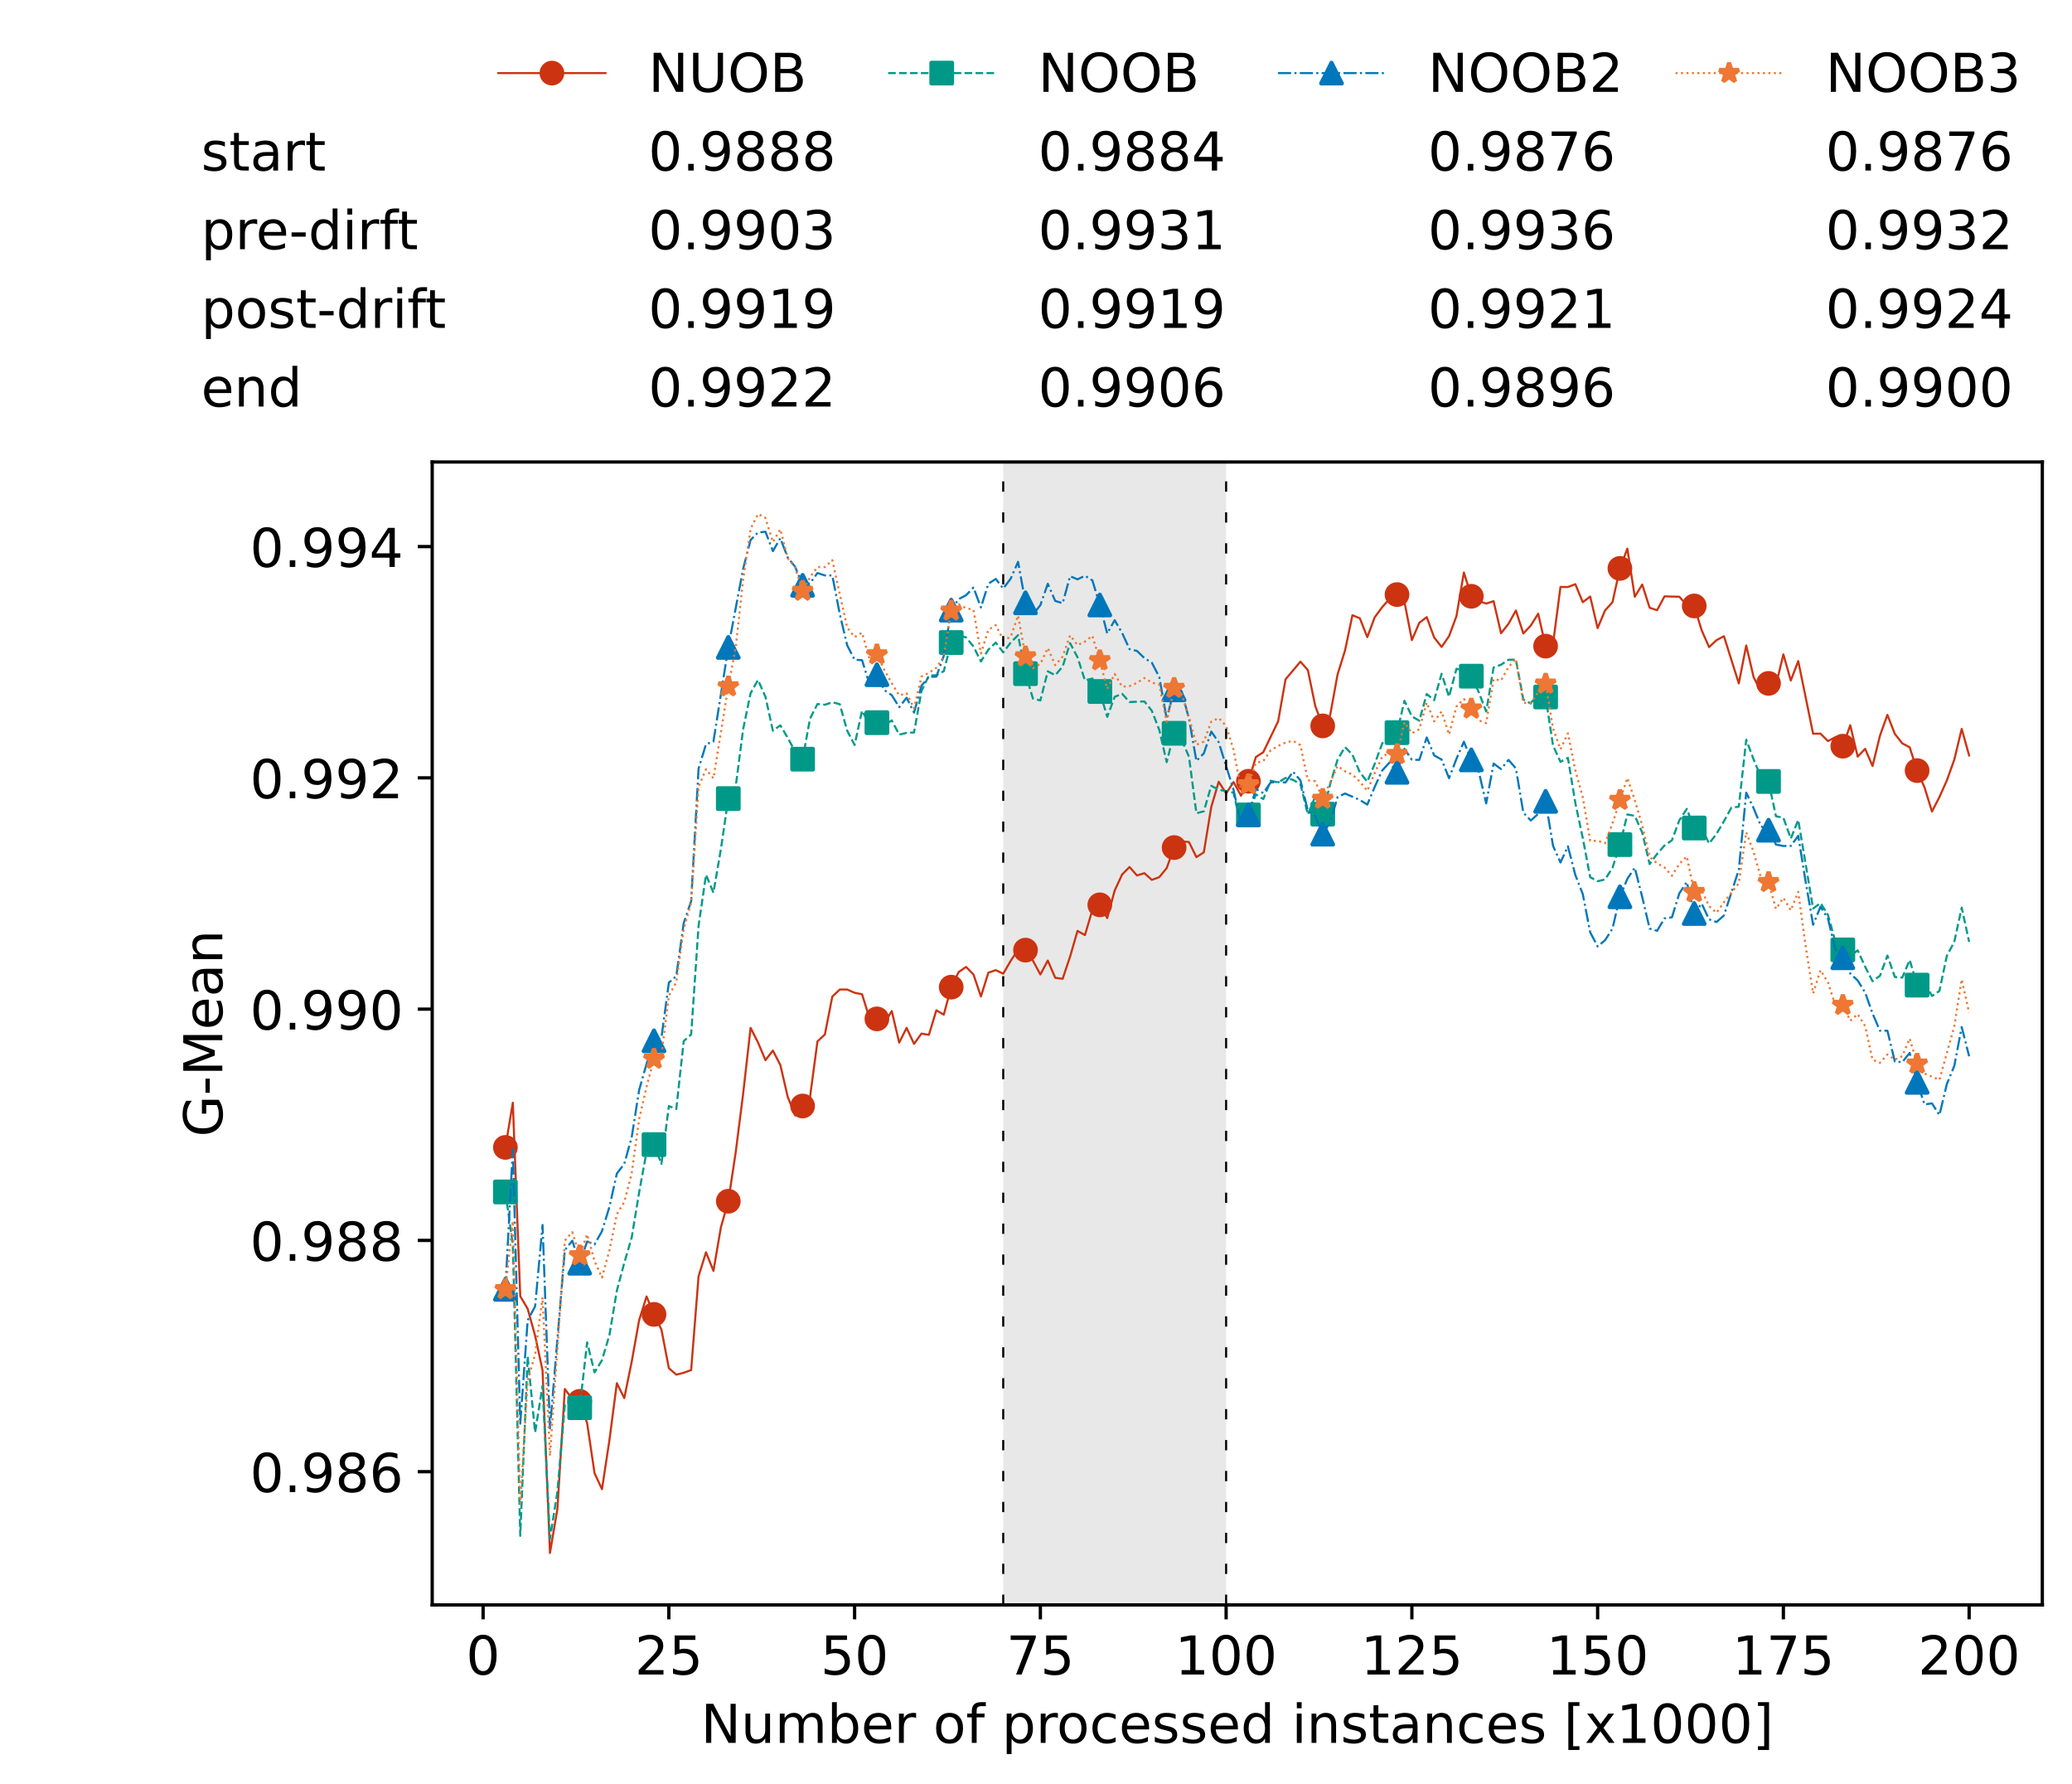 <?xml version="1.0" encoding="utf-8" standalone="no"?>
<!DOCTYPE svg PUBLIC "-//W3C//DTD SVG 1.1//EN"
  "http://www.w3.org/Graphics/SVG/1.1/DTD/svg11.dtd">
<!-- Created with matplotlib (https://matplotlib.org/) -->
<svg height="432.615pt" version="1.1" viewBox="0 0 502.65 432.615" width="502.65pt" xmlns="http://www.w3.org/2000/svg" xmlns:xlink="http://www.w3.org/1999/xlink">
 <defs>
  <style type="text/css">*{stroke-linecap:butt;stroke-linejoin:round;}</style>
 </defs>
 <g id="figure_1">
  <g id="patch_1">
   <path d="M 0 432.615 
L 502.65 432.615 
L 502.65 0 
L 0 0 
z
" style="fill:#ffffff;"/>
  </g>
  <g id="axes_1">
   <g id="patch_2">
    <path d="M 104.85 389.252 
L 495.45 389.252 
L 495.45 112.052 
L 104.85 112.052 
z
" style="fill:#ffffff;"/>
   </g>
   <g id="patch_3">
    <path clip-path="url(#p4fe82516b3)" d="M 297.446 389.252 
L 297.446 112.052 
L 243.372 112.052 
L 243.372 389.252 
z
" style="fill:#d3d3d3;opacity:0.5;"/>
   </g>
   <g id="matplotlib.axis_1">
    <g id="xtick_1">
     <g id="line2d_1">
      <defs>
       <path d="M 0 0 
L 0 3.5 
" id="m3eaecafec5" style="stroke:#000000;stroke-width:0.8;"/>
      </defs>
      <g>
       <use style="stroke:#000000;stroke-width:0.8;" x="117.197" xlink:href="#m3eaecafec5" y="389.252"/>
      </g>
     </g>
     <g id="text_1">
      <!-- 0 -->
      <g transform="translate(113.061 406.13)scale(0.13 -0.13)">
       <defs>
        <path d="M 31.781 66.406 
Q 24.172 66.406 20.328 58.906 
Q 16.5 51.422 16.5 36.375 
Q 16.5 21.391 20.328 13.891 
Q 24.172 6.391 31.781 6.391 
Q 39.453 6.391 43.281 13.891 
Q 47.125 21.391 47.125 36.375 
Q 47.125 51.422 43.281 58.906 
Q 39.453 66.406 31.781 66.406 
z
M 31.781 74.219 
Q 44.047 74.219 50.516 64.516 
Q 56.984 54.828 56.984 36.375 
Q 56.984 17.969 50.516 8.266 
Q 44.047 -1.422 31.781 -1.422 
Q 19.531 -1.422 13.062 8.266 
Q 6.594 17.969 6.594 36.375 
Q 6.594 54.828 13.062 64.516 
Q 19.531 74.219 31.781 74.219 
z
" id="DejaVuSans-48"/>
       </defs>
       <use xlink:href="#DejaVuSans-48"/>
      </g>
     </g>
    </g>
    <g id="xtick_2">
     <g id="line2d_2">
      <g>
       <use style="stroke:#000000;stroke-width:0.8;" x="162.259" xlink:href="#m3eaecafec5" y="389.252"/>
      </g>
     </g>
     <g id="text_2">
      <!-- 25 -->
      <g transform="translate(153.988 406.13)scale(0.13 -0.13)">
       <defs>
        <path d="M 19.188 8.297 
L 53.609 8.297 
L 53.609 0 
L 7.328 0 
L 7.328 8.297 
Q 12.938 14.109 22.625 23.891 
Q 32.328 33.688 34.812 36.531 
Q 39.547 41.844 41.422 45.531 
Q 43.312 49.219 43.312 52.781 
Q 43.312 58.594 39.234 62.25 
Q 35.156 65.922 28.609 65.922 
Q 23.969 65.922 18.812 64.312 
Q 13.672 62.703 7.812 59.422 
L 7.812 69.391 
Q 13.766 71.781 18.938 73 
Q 24.125 74.219 28.422 74.219 
Q 39.75 74.219 46.484 68.547 
Q 53.219 62.891 53.219 53.422 
Q 53.219 48.922 51.531 44.891 
Q 49.859 40.875 45.406 35.406 
Q 44.188 33.984 37.641 27.219 
Q 31.109 20.453 19.188 8.297 
z
" id="DejaVuSans-50"/>
        <path d="M 10.797 72.906 
L 49.516 72.906 
L 49.516 64.594 
L 19.828 64.594 
L 19.828 46.734 
Q 21.969 47.469 24.109 47.828 
Q 26.266 48.188 28.422 48.188 
Q 40.625 48.188 47.75 41.5 
Q 54.891 34.812 54.891 23.391 
Q 54.891 11.625 47.562 5.094 
Q 40.234 -1.422 26.906 -1.422 
Q 22.312 -1.422 17.547 -0.641 
Q 12.797 0.141 7.719 1.703 
L 7.719 11.625 
Q 12.109 9.234 16.797 8.062 
Q 21.484 6.891 26.703 6.891 
Q 35.156 6.891 40.078 11.328 
Q 45.016 15.766 45.016 23.391 
Q 45.016 31 40.078 35.438 
Q 35.156 39.891 26.703 39.891 
Q 22.75 39.891 18.812 39.016 
Q 14.891 38.141 10.797 36.281 
z
" id="DejaVuSans-53"/>
       </defs>
       <use xlink:href="#DejaVuSans-50"/>
       <use x="63.623" xlink:href="#DejaVuSans-53"/>
      </g>
     </g>
    </g>
    <g id="xtick_3">
     <g id="line2d_3">
      <g>
       <use style="stroke:#000000;stroke-width:0.8;" x="207.322" xlink:href="#m3eaecafec5" y="389.252"/>
      </g>
     </g>
     <g id="text_3">
      <!-- 50 -->
      <g transform="translate(199.05 406.13)scale(0.13 -0.13)">
       <use xlink:href="#DejaVuSans-53"/>
       <use x="63.623" xlink:href="#DejaVuSans-48"/>
      </g>
     </g>
    </g>
    <g id="xtick_4">
     <g id="line2d_4">
      <g>
       <use style="stroke:#000000;stroke-width:0.8;" x="252.384" xlink:href="#m3eaecafec5" y="389.252"/>
      </g>
     </g>
     <g id="text_4">
      <!-- 75 -->
      <g transform="translate(244.113 406.13)scale(0.13 -0.13)">
       <defs>
        <path d="M 8.203 72.906 
L 55.078 72.906 
L 55.078 68.703 
L 28.609 0 
L 18.312 0 
L 43.219 64.594 
L 8.203 64.594 
z
" id="DejaVuSans-55"/>
       </defs>
       <use xlink:href="#DejaVuSans-55"/>
       <use x="63.623" xlink:href="#DejaVuSans-53"/>
      </g>
     </g>
    </g>
    <g id="xtick_5">
     <g id="line2d_5">
      <g>
       <use style="stroke:#000000;stroke-width:0.8;" x="297.446" xlink:href="#m3eaecafec5" y="389.252"/>
      </g>
     </g>
     <g id="text_5">
      <!-- 100 -->
      <g transform="translate(285.039 406.13)scale(0.13 -0.13)">
       <defs>
        <path d="M 12.406 8.297 
L 28.516 8.297 
L 28.516 63.922 
L 10.984 60.406 
L 10.984 69.391 
L 28.422 72.906 
L 38.281 72.906 
L 38.281 8.297 
L 54.391 8.297 
L 54.391 0 
L 12.406 0 
z
" id="DejaVuSans-49"/>
       </defs>
       <use xlink:href="#DejaVuSans-49"/>
       <use x="63.623" xlink:href="#DejaVuSans-48"/>
       <use x="127.246" xlink:href="#DejaVuSans-48"/>
      </g>
     </g>
    </g>
    <g id="xtick_6">
     <g id="line2d_6">
      <g>
       <use style="stroke:#000000;stroke-width:0.8;" x="342.509" xlink:href="#m3eaecafec5" y="389.252"/>
      </g>
     </g>
     <g id="text_6">
      <!-- 125 -->
      <g transform="translate(330.102 406.13)scale(0.13 -0.13)">
       <use xlink:href="#DejaVuSans-49"/>
       <use x="63.623" xlink:href="#DejaVuSans-50"/>
       <use x="127.246" xlink:href="#DejaVuSans-53"/>
      </g>
     </g>
    </g>
    <g id="xtick_7">
     <g id="line2d_7">
      <g>
       <use style="stroke:#000000;stroke-width:0.8;" x="387.571" xlink:href="#m3eaecafec5" y="389.252"/>
      </g>
     </g>
     <g id="text_7">
      <!-- 150 -->
      <g transform="translate(375.164 406.13)scale(0.13 -0.13)">
       <use xlink:href="#DejaVuSans-49"/>
       <use x="63.623" xlink:href="#DejaVuSans-53"/>
       <use x="127.246" xlink:href="#DejaVuSans-48"/>
      </g>
     </g>
    </g>
    <g id="xtick_8">
     <g id="line2d_8">
      <g>
       <use style="stroke:#000000;stroke-width:0.8;" x="432.633" xlink:href="#m3eaecafec5" y="389.252"/>
      </g>
     </g>
     <g id="text_8">
      <!-- 175 -->
      <g transform="translate(420.226 406.13)scale(0.13 -0.13)">
       <use xlink:href="#DejaVuSans-49"/>
       <use x="63.623" xlink:href="#DejaVuSans-55"/>
       <use x="127.246" xlink:href="#DejaVuSans-53"/>
      </g>
     </g>
    </g>
    <g id="xtick_9">
     <g id="line2d_9">
      <g>
       <use style="stroke:#000000;stroke-width:0.8;" x="477.695" xlink:href="#m3eaecafec5" y="389.252"/>
      </g>
     </g>
     <g id="text_9">
      <!-- 200 -->
      <g transform="translate(465.289 406.13)scale(0.13 -0.13)">
       <use xlink:href="#DejaVuSans-50"/>
       <use x="63.623" xlink:href="#DejaVuSans-48"/>
       <use x="127.246" xlink:href="#DejaVuSans-48"/>
      </g>
     </g>
    </g>
    <g id="text_10">
     <!-- Number of processed instances [x1000] -->
     <g transform="translate(170.025 422.711)scale(0.13 -0.13)">
      <defs>
       <path d="M 9.812 72.906 
L 23.094 72.906 
L 55.422 11.922 
L 55.422 72.906 
L 64.984 72.906 
L 64.984 0 
L 51.703 0 
L 19.391 60.984 
L 19.391 0 
L 9.812 0 
z
" id="DejaVuSans-78"/>
       <path d="M 8.5 21.578 
L 8.5 54.688 
L 17.484 54.688 
L 17.484 21.922 
Q 17.484 14.156 20.5 10.266 
Q 23.531 6.391 29.594 6.391 
Q 36.859 6.391 41.078 11.031 
Q 45.312 15.672 45.312 23.688 
L 45.312 54.688 
L 54.297 54.688 
L 54.297 0 
L 45.312 0 
L 45.312 8.406 
Q 42.047 3.422 37.719 1 
Q 33.406 -1.422 27.688 -1.422 
Q 18.266 -1.422 13.375 4.438 
Q 8.5 10.297 8.5 21.578 
z
M 31.109 56 
z
" id="DejaVuSans-117"/>
       <path d="M 52 44.188 
Q 55.375 50.25 60.062 53.125 
Q 64.75 56 71.094 56 
Q 79.641 56 84.281 50.016 
Q 88.922 44.047 88.922 33.016 
L 88.922 0 
L 79.891 0 
L 79.891 32.719 
Q 79.891 40.578 77.094 44.375 
Q 74.312 48.188 68.609 48.188 
Q 61.625 48.188 57.562 43.547 
Q 53.516 38.922 53.516 30.906 
L 53.516 0 
L 44.484 0 
L 44.484 32.719 
Q 44.484 40.625 41.703 44.406 
Q 38.922 48.188 33.109 48.188 
Q 26.219 48.188 22.156 43.531 
Q 18.109 38.875 18.109 30.906 
L 18.109 0 
L 9.078 0 
L 9.078 54.688 
L 18.109 54.688 
L 18.109 46.188 
Q 21.188 51.219 25.484 53.609 
Q 29.781 56 35.688 56 
Q 41.656 56 45.828 52.969 
Q 50 49.953 52 44.188 
z
" id="DejaVuSans-109"/>
       <path d="M 48.688 27.297 
Q 48.688 37.203 44.609 42.844 
Q 40.531 48.484 33.406 48.484 
Q 26.266 48.484 22.188 42.844 
Q 18.109 37.203 18.109 27.297 
Q 18.109 17.391 22.188 11.75 
Q 26.266 6.109 33.406 6.109 
Q 40.531 6.109 44.609 11.75 
Q 48.688 17.391 48.688 27.297 
z
M 18.109 46.391 
Q 20.953 51.266 25.266 53.625 
Q 29.594 56 35.594 56 
Q 45.562 56 51.781 48.094 
Q 58.016 40.188 58.016 27.297 
Q 58.016 14.406 51.781 6.484 
Q 45.562 -1.422 35.594 -1.422 
Q 29.594 -1.422 25.266 0.953 
Q 20.953 3.328 18.109 8.203 
L 18.109 0 
L 9.078 0 
L 9.078 75.984 
L 18.109 75.984 
z
" id="DejaVuSans-98"/>
       <path d="M 56.203 29.594 
L 56.203 25.203 
L 14.891 25.203 
Q 15.484 15.922 20.484 11.062 
Q 25.484 6.203 34.422 6.203 
Q 39.594 6.203 44.453 7.469 
Q 49.312 8.734 54.109 11.281 
L 54.109 2.781 
Q 49.266 0.734 44.188 -0.344 
Q 39.109 -1.422 33.891 -1.422 
Q 20.797 -1.422 13.156 6.188 
Q 5.516 13.812 5.516 26.812 
Q 5.516 40.234 12.766 48.109 
Q 20.016 56 32.328 56 
Q 43.359 56 49.781 48.891 
Q 56.203 41.797 56.203 29.594 
z
M 47.219 32.234 
Q 47.125 39.594 43.094 43.984 
Q 39.062 48.391 32.422 48.391 
Q 24.906 48.391 20.391 44.141 
Q 15.875 39.891 15.188 32.172 
z
" id="DejaVuSans-101"/>
       <path d="M 41.109 46.297 
Q 39.594 47.172 37.812 47.578 
Q 36.031 48 33.891 48 
Q 26.266 48 22.188 43.047 
Q 18.109 38.094 18.109 28.812 
L 18.109 0 
L 9.078 0 
L 9.078 54.688 
L 18.109 54.688 
L 18.109 46.188 
Q 20.953 51.172 25.484 53.578 
Q 30.031 56 36.531 56 
Q 37.453 56 38.578 55.875 
Q 39.703 55.766 41.062 55.516 
z
" id="DejaVuSans-114"/>
       <path id="DejaVuSans-32"/>
       <path d="M 30.609 48.391 
Q 23.391 48.391 19.188 42.75 
Q 14.984 37.109 14.984 27.297 
Q 14.984 17.484 19.156 11.844 
Q 23.344 6.203 30.609 6.203 
Q 37.797 6.203 41.984 11.859 
Q 46.188 17.531 46.188 27.297 
Q 46.188 37.016 41.984 42.703 
Q 37.797 48.391 30.609 48.391 
z
M 30.609 56 
Q 42.328 56 49.016 48.375 
Q 55.719 40.766 55.719 27.297 
Q 55.719 13.875 49.016 6.219 
Q 42.328 -1.422 30.609 -1.422 
Q 18.844 -1.422 12.172 6.219 
Q 5.516 13.875 5.516 27.297 
Q 5.516 40.766 12.172 48.375 
Q 18.844 56 30.609 56 
z
" id="DejaVuSans-111"/>
       <path d="M 37.109 75.984 
L 37.109 68.5 
L 28.516 68.5 
Q 23.688 68.5 21.797 66.547 
Q 19.922 64.594 19.922 59.516 
L 19.922 54.688 
L 34.719 54.688 
L 34.719 47.703 
L 19.922 47.703 
L 19.922 0 
L 10.891 0 
L 10.891 47.703 
L 2.297 47.703 
L 2.297 54.688 
L 10.891 54.688 
L 10.891 58.5 
Q 10.891 67.625 15.141 71.797 
Q 19.391 75.984 28.609 75.984 
z
" id="DejaVuSans-102"/>
       <path d="M 18.109 8.203 
L 18.109 -20.797 
L 9.078 -20.797 
L 9.078 54.688 
L 18.109 54.688 
L 18.109 46.391 
Q 20.953 51.266 25.266 53.625 
Q 29.594 56 35.594 56 
Q 45.562 56 51.781 48.094 
Q 58.016 40.188 58.016 27.297 
Q 58.016 14.406 51.781 6.484 
Q 45.562 -1.422 35.594 -1.422 
Q 29.594 -1.422 25.266 0.953 
Q 20.953 3.328 18.109 8.203 
z
M 48.688 27.297 
Q 48.688 37.203 44.609 42.844 
Q 40.531 48.484 33.406 48.484 
Q 26.266 48.484 22.188 42.844 
Q 18.109 37.203 18.109 27.297 
Q 18.109 17.391 22.188 11.75 
Q 26.266 6.109 33.406 6.109 
Q 40.531 6.109 44.609 11.75 
Q 48.688 17.391 48.688 27.297 
z
" id="DejaVuSans-112"/>
       <path d="M 48.781 52.594 
L 48.781 44.188 
Q 44.969 46.297 41.141 47.344 
Q 37.312 48.391 33.406 48.391 
Q 24.656 48.391 19.812 42.844 
Q 14.984 37.312 14.984 27.297 
Q 14.984 17.281 19.812 11.734 
Q 24.656 6.203 33.406 6.203 
Q 37.312 6.203 41.141 7.25 
Q 44.969 8.297 48.781 10.406 
L 48.781 2.094 
Q 45.016 0.344 40.984 -0.531 
Q 36.969 -1.422 32.422 -1.422 
Q 20.062 -1.422 12.781 6.344 
Q 5.516 14.109 5.516 27.297 
Q 5.516 40.672 12.859 48.328 
Q 20.219 56 33.016 56 
Q 37.156 56 41.109 55.141 
Q 45.062 54.297 48.781 52.594 
z
" id="DejaVuSans-99"/>
       <path d="M 44.281 53.078 
L 44.281 44.578 
Q 40.484 46.531 36.375 47.5 
Q 32.281 48.484 27.875 48.484 
Q 21.188 48.484 17.844 46.438 
Q 14.5 44.391 14.5 40.281 
Q 14.5 37.156 16.891 35.375 
Q 19.281 33.594 26.516 31.984 
L 29.594 31.297 
Q 39.156 29.25 43.188 25.516 
Q 47.219 21.781 47.219 15.094 
Q 47.219 7.469 41.188 3.016 
Q 35.156 -1.422 24.609 -1.422 
Q 20.219 -1.422 15.453 -0.562 
Q 10.688 0.297 5.422 2 
L 5.422 11.281 
Q 10.406 8.688 15.234 7.391 
Q 20.062 6.109 24.812 6.109 
Q 31.156 6.109 34.562 8.281 
Q 37.984 10.453 37.984 14.406 
Q 37.984 18.062 35.516 20.016 
Q 33.062 21.969 24.703 23.781 
L 21.578 24.516 
Q 13.234 26.266 9.516 29.906 
Q 5.812 33.547 5.812 39.891 
Q 5.812 47.609 11.281 51.797 
Q 16.75 56 26.812 56 
Q 31.781 56 36.172 55.266 
Q 40.578 54.547 44.281 53.078 
z
" id="DejaVuSans-115"/>
       <path d="M 45.406 46.391 
L 45.406 75.984 
L 54.391 75.984 
L 54.391 0 
L 45.406 0 
L 45.406 8.203 
Q 42.578 3.328 38.25 0.953 
Q 33.938 -1.422 27.875 -1.422 
Q 17.969 -1.422 11.734 6.484 
Q 5.516 14.406 5.516 27.297 
Q 5.516 40.188 11.734 48.094 
Q 17.969 56 27.875 56 
Q 33.938 56 38.25 53.625 
Q 42.578 51.266 45.406 46.391 
z
M 14.797 27.297 
Q 14.797 17.391 18.875 11.75 
Q 22.953 6.109 30.078 6.109 
Q 37.203 6.109 41.297 11.75 
Q 45.406 17.391 45.406 27.297 
Q 45.406 37.203 41.297 42.844 
Q 37.203 48.484 30.078 48.484 
Q 22.953 48.484 18.875 42.844 
Q 14.797 37.203 14.797 27.297 
z
" id="DejaVuSans-100"/>
       <path d="M 9.422 54.688 
L 18.406 54.688 
L 18.406 0 
L 9.422 0 
z
M 9.422 75.984 
L 18.406 75.984 
L 18.406 64.594 
L 9.422 64.594 
z
" id="DejaVuSans-105"/>
       <path d="M 54.891 33.016 
L 54.891 0 
L 45.906 0 
L 45.906 32.719 
Q 45.906 40.484 42.875 44.328 
Q 39.844 48.188 33.797 48.188 
Q 26.516 48.188 22.312 43.547 
Q 18.109 38.922 18.109 30.906 
L 18.109 0 
L 9.078 0 
L 9.078 54.688 
L 18.109 54.688 
L 18.109 46.188 
Q 21.344 51.125 25.703 53.562 
Q 30.078 56 35.797 56 
Q 45.219 56 50.047 50.172 
Q 54.891 44.344 54.891 33.016 
z
" id="DejaVuSans-110"/>
       <path d="M 18.312 70.219 
L 18.312 54.688 
L 36.812 54.688 
L 36.812 47.703 
L 18.312 47.703 
L 18.312 18.016 
Q 18.312 11.328 20.141 9.422 
Q 21.969 7.516 27.594 7.516 
L 36.812 7.516 
L 36.812 0 
L 27.594 0 
Q 17.188 0 13.234 3.875 
Q 9.281 7.766 9.281 18.016 
L 9.281 47.703 
L 2.688 47.703 
L 2.688 54.688 
L 9.281 54.688 
L 9.281 70.219 
z
" id="DejaVuSans-116"/>
       <path d="M 34.281 27.484 
Q 23.391 27.484 19.188 25 
Q 14.984 22.516 14.984 16.5 
Q 14.984 11.719 18.141 8.906 
Q 21.297 6.109 26.703 6.109 
Q 34.188 6.109 38.703 11.406 
Q 43.219 16.703 43.219 25.484 
L 43.219 27.484 
z
M 52.203 31.203 
L 52.203 0 
L 43.219 0 
L 43.219 8.297 
Q 40.141 3.328 35.547 0.953 
Q 30.953 -1.422 24.312 -1.422 
Q 15.922 -1.422 10.953 3.297 
Q 6 8.016 6 15.922 
Q 6 25.141 12.172 29.828 
Q 18.359 34.516 30.609 34.516 
L 43.219 34.516 
L 43.219 35.406 
Q 43.219 41.609 39.141 45 
Q 35.062 48.391 27.688 48.391 
Q 23 48.391 18.547 47.266 
Q 14.109 46.141 10.016 43.891 
L 10.016 52.203 
Q 14.938 54.109 19.578 55.047 
Q 24.219 56 28.609 56 
Q 40.484 56 46.344 49.844 
Q 52.203 43.703 52.203 31.203 
z
" id="DejaVuSans-97"/>
       <path d="M 8.594 75.984 
L 29.297 75.984 
L 29.297 69 
L 17.578 69 
L 17.578 -6.203 
L 29.297 -6.203 
L 29.297 -13.188 
L 8.594 -13.188 
z
" id="DejaVuSans-91"/>
       <path d="M 54.891 54.688 
L 35.109 28.078 
L 55.906 0 
L 45.312 0 
L 29.391 21.484 
L 13.484 0 
L 2.875 0 
L 24.125 28.609 
L 4.688 54.688 
L 15.281 54.688 
L 29.781 35.203 
L 44.281 54.688 
z
" id="DejaVuSans-120"/>
       <path d="M 30.422 75.984 
L 30.422 -13.188 
L 9.719 -13.188 
L 9.719 -6.203 
L 21.391 -6.203 
L 21.391 69 
L 9.719 69 
L 9.719 75.984 
z
" id="DejaVuSans-93"/>
      </defs>
      <use xlink:href="#DejaVuSans-78"/>
      <use x="74.805" xlink:href="#DejaVuSans-117"/>
      <use x="138.184" xlink:href="#DejaVuSans-109"/>
      <use x="235.596" xlink:href="#DejaVuSans-98"/>
      <use x="299.072" xlink:href="#DejaVuSans-101"/>
      <use x="360.596" xlink:href="#DejaVuSans-114"/>
      <use x="401.709" xlink:href="#DejaVuSans-32"/>
      <use x="433.496" xlink:href="#DejaVuSans-111"/>
      <use x="494.678" xlink:href="#DejaVuSans-102"/>
      <use x="529.883" xlink:href="#DejaVuSans-32"/>
      <use x="561.67" xlink:href="#DejaVuSans-112"/>
      <use x="625.146" xlink:href="#DejaVuSans-114"/>
      <use x="664.01" xlink:href="#DejaVuSans-111"/>
      <use x="725.191" xlink:href="#DejaVuSans-99"/>
      <use x="780.172" xlink:href="#DejaVuSans-101"/>
      <use x="841.695" xlink:href="#DejaVuSans-115"/>
      <use x="893.795" xlink:href="#DejaVuSans-115"/>
      <use x="945.895" xlink:href="#DejaVuSans-101"/>
      <use x="1007.418" xlink:href="#DejaVuSans-100"/>
      <use x="1070.895" xlink:href="#DejaVuSans-32"/>
      <use x="1102.682" xlink:href="#DejaVuSans-105"/>
      <use x="1130.465" xlink:href="#DejaVuSans-110"/>
      <use x="1193.844" xlink:href="#DejaVuSans-115"/>
      <use x="1245.943" xlink:href="#DejaVuSans-116"/>
      <use x="1285.152" xlink:href="#DejaVuSans-97"/>
      <use x="1346.432" xlink:href="#DejaVuSans-110"/>
      <use x="1409.811" xlink:href="#DejaVuSans-99"/>
      <use x="1464.791" xlink:href="#DejaVuSans-101"/>
      <use x="1526.314" xlink:href="#DejaVuSans-115"/>
      <use x="1578.414" xlink:href="#DejaVuSans-32"/>
      <use x="1610.201" xlink:href="#DejaVuSans-91"/>
      <use x="1649.215" xlink:href="#DejaVuSans-120"/>
      <use x="1708.395" xlink:href="#DejaVuSans-49"/>
      <use x="1772.018" xlink:href="#DejaVuSans-48"/>
      <use x="1835.641" xlink:href="#DejaVuSans-48"/>
      <use x="1899.264" xlink:href="#DejaVuSans-48"/>
      <use x="1962.887" xlink:href="#DejaVuSans-93"/>
     </g>
    </g>
   </g>
   <g id="matplotlib.axis_2">
    <g id="ytick_1">
     <g id="line2d_10">
      <defs>
       <path d="M 0 0 
L -3.5 0 
" id="m0dfe091617" style="stroke:#000000;stroke-width:0.8;"/>
      </defs>
      <g>
       <use style="stroke:#000000;stroke-width:0.8;" x="104.85" xlink:href="#m0dfe091617" y="356.935"/>
      </g>
     </g>
     <g id="text_11">
      <!-- 0.986 -->
      <g transform="translate(60.633 361.874)scale(0.13 -0.13)">
       <defs>
        <path d="M 10.688 12.406 
L 21 12.406 
L 21 0 
L 10.688 0 
z
" id="DejaVuSans-46"/>
        <path d="M 10.984 1.516 
L 10.984 10.5 
Q 14.703 8.734 18.5 7.812 
Q 22.312 6.891 25.984 6.891 
Q 35.75 6.891 40.891 13.453 
Q 46.047 20.016 46.781 33.406 
Q 43.953 29.203 39.594 26.953 
Q 35.25 24.703 29.984 24.703 
Q 19.047 24.703 12.672 31.312 
Q 6.297 37.938 6.297 49.422 
Q 6.297 60.641 12.938 67.422 
Q 19.578 74.219 30.609 74.219 
Q 43.266 74.219 49.922 64.516 
Q 56.594 54.828 56.594 36.375 
Q 56.594 19.141 48.406 8.859 
Q 40.234 -1.422 26.422 -1.422 
Q 22.703 -1.422 18.891 -0.688 
Q 15.094 0.047 10.984 1.516 
z
M 30.609 32.422 
Q 37.25 32.422 41.125 36.953 
Q 45.016 41.5 45.016 49.422 
Q 45.016 57.281 41.125 61.844 
Q 37.25 66.406 30.609 66.406 
Q 23.969 66.406 20.094 61.844 
Q 16.219 57.281 16.219 49.422 
Q 16.219 41.5 20.094 36.953 
Q 23.969 32.422 30.609 32.422 
z
" id="DejaVuSans-57"/>
        <path d="M 31.781 34.625 
Q 24.75 34.625 20.719 30.859 
Q 16.703 27.094 16.703 20.516 
Q 16.703 13.922 20.719 10.156 
Q 24.75 6.391 31.781 6.391 
Q 38.812 6.391 42.859 10.172 
Q 46.922 13.969 46.922 20.516 
Q 46.922 27.094 42.891 30.859 
Q 38.875 34.625 31.781 34.625 
z
M 21.922 38.812 
Q 15.578 40.375 12.031 44.719 
Q 8.5 49.078 8.5 55.328 
Q 8.5 64.062 14.719 69.141 
Q 20.953 74.219 31.781 74.219 
Q 42.672 74.219 48.875 69.141 
Q 55.078 64.062 55.078 55.328 
Q 55.078 49.078 51.531 44.719 
Q 48 40.375 41.703 38.812 
Q 48.828 37.156 52.797 32.312 
Q 56.781 27.484 56.781 20.516 
Q 56.781 9.906 50.312 4.234 
Q 43.844 -1.422 31.781 -1.422 
Q 19.734 -1.422 13.25 4.234 
Q 6.781 9.906 6.781 20.516 
Q 6.781 27.484 10.781 32.312 
Q 14.797 37.156 21.922 38.812 
z
M 18.312 54.391 
Q 18.312 48.734 21.844 45.562 
Q 25.391 42.391 31.781 42.391 
Q 38.141 42.391 41.719 45.562 
Q 45.312 48.734 45.312 54.391 
Q 45.312 60.062 41.719 63.234 
Q 38.141 66.406 31.781 66.406 
Q 25.391 66.406 21.844 63.234 
Q 18.312 60.062 18.312 54.391 
z
" id="DejaVuSans-56"/>
        <path d="M 33.016 40.375 
Q 26.375 40.375 22.484 35.828 
Q 18.609 31.297 18.609 23.391 
Q 18.609 15.531 22.484 10.953 
Q 26.375 6.391 33.016 6.391 
Q 39.656 6.391 43.531 10.953 
Q 47.406 15.531 47.406 23.391 
Q 47.406 31.297 43.531 35.828 
Q 39.656 40.375 33.016 40.375 
z
M 52.594 71.297 
L 52.594 62.312 
Q 48.875 64.062 45.094 64.984 
Q 41.312 65.922 37.594 65.922 
Q 27.828 65.922 22.672 59.328 
Q 17.531 52.734 16.797 39.406 
Q 19.672 43.656 24.016 45.922 
Q 28.375 48.188 33.594 48.188 
Q 44.578 48.188 50.953 41.516 
Q 57.328 34.859 57.328 23.391 
Q 57.328 12.156 50.688 5.359 
Q 44.047 -1.422 33.016 -1.422 
Q 20.359 -1.422 13.672 8.266 
Q 6.984 17.969 6.984 36.375 
Q 6.984 53.656 15.188 63.938 
Q 23.391 74.219 37.203 74.219 
Q 40.922 74.219 44.703 73.484 
Q 48.484 72.75 52.594 71.297 
z
" id="DejaVuSans-54"/>
       </defs>
       <use xlink:href="#DejaVuSans-48"/>
       <use x="63.623" xlink:href="#DejaVuSans-46"/>
       <use x="95.41" xlink:href="#DejaVuSans-57"/>
       <use x="159.033" xlink:href="#DejaVuSans-56"/>
       <use x="222.656" xlink:href="#DejaVuSans-54"/>
      </g>
     </g>
    </g>
    <g id="ytick_2">
     <g id="line2d_11">
      <g>
       <use style="stroke:#000000;stroke-width:0.8;" x="104.85" xlink:href="#m0dfe091617" y="300.842"/>
      </g>
     </g>
     <g id="text_12">
      <!-- 0.988 -->
      <g transform="translate(60.633 305.781)scale(0.13 -0.13)">
       <use xlink:href="#DejaVuSans-48"/>
       <use x="63.623" xlink:href="#DejaVuSans-46"/>
       <use x="95.41" xlink:href="#DejaVuSans-57"/>
       <use x="159.033" xlink:href="#DejaVuSans-56"/>
       <use x="222.656" xlink:href="#DejaVuSans-56"/>
      </g>
     </g>
    </g>
    <g id="ytick_3">
     <g id="line2d_12">
      <g>
       <use style="stroke:#000000;stroke-width:0.8;" x="104.85" xlink:href="#m0dfe091617" y="244.748"/>
      </g>
     </g>
     <g id="text_13">
      <!-- 0.990 -->
      <g transform="translate(60.633 249.687)scale(0.13 -0.13)">
       <use xlink:href="#DejaVuSans-48"/>
       <use x="63.623" xlink:href="#DejaVuSans-46"/>
       <use x="95.41" xlink:href="#DejaVuSans-57"/>
       <use x="159.033" xlink:href="#DejaVuSans-57"/>
       <use x="222.656" xlink:href="#DejaVuSans-48"/>
      </g>
     </g>
    </g>
    <g id="ytick_4">
     <g id="line2d_13">
      <g>
       <use style="stroke:#000000;stroke-width:0.8;" x="104.85" xlink:href="#m0dfe091617" y="188.655"/>
      </g>
     </g>
     <g id="text_14">
      <!-- 0.992 -->
      <g transform="translate(60.633 193.594)scale(0.13 -0.13)">
       <use xlink:href="#DejaVuSans-48"/>
       <use x="63.623" xlink:href="#DejaVuSans-46"/>
       <use x="95.41" xlink:href="#DejaVuSans-57"/>
       <use x="159.033" xlink:href="#DejaVuSans-57"/>
       <use x="222.656" xlink:href="#DejaVuSans-50"/>
      </g>
     </g>
    </g>
    <g id="ytick_5">
     <g id="line2d_14">
      <g>
       <use style="stroke:#000000;stroke-width:0.8;" x="104.85" xlink:href="#m0dfe091617" y="132.562"/>
      </g>
     </g>
     <g id="text_15">
      <!-- 0.994 -->
      <g transform="translate(60.633 137.501)scale(0.13 -0.13)">
       <defs>
        <path d="M 37.797 64.312 
L 12.891 25.391 
L 37.797 25.391 
z
M 35.203 72.906 
L 47.609 72.906 
L 47.609 25.391 
L 58.016 25.391 
L 58.016 17.188 
L 47.609 17.188 
L 47.609 0 
L 37.797 0 
L 37.797 17.188 
L 4.891 17.188 
L 4.891 26.703 
z
" id="DejaVuSans-52"/>
       </defs>
       <use xlink:href="#DejaVuSans-48"/>
       <use x="63.623" xlink:href="#DejaVuSans-46"/>
       <use x="95.41" xlink:href="#DejaVuSans-57"/>
       <use x="159.033" xlink:href="#DejaVuSans-57"/>
       <use x="222.656" xlink:href="#DejaVuSans-52"/>
      </g>
     </g>
    </g>
    <g id="text_16">
     <!-- G-Mean -->
     <g transform="translate(53.93 275.744)rotate(-90)scale(0.13 -0.13)">
      <defs>
       <path d="M 59.516 10.406 
L 59.516 29.984 
L 43.406 29.984 
L 43.406 38.094 
L 69.281 38.094 
L 69.281 6.781 
Q 63.578 2.734 56.688 0.656 
Q 49.812 -1.422 42 -1.422 
Q 24.906 -1.422 15.25 8.562 
Q 5.609 18.562 5.609 36.375 
Q 5.609 54.25 15.25 64.234 
Q 24.906 74.219 42 74.219 
Q 49.125 74.219 55.547 72.453 
Q 61.969 70.703 67.391 67.281 
L 67.391 56.781 
Q 61.922 61.422 55.766 63.766 
Q 49.609 66.109 42.828 66.109 
Q 29.438 66.109 22.719 58.641 
Q 16.016 51.172 16.016 36.375 
Q 16.016 21.625 22.719 14.156 
Q 29.438 6.688 42.828 6.688 
Q 48.047 6.688 52.141 7.594 
Q 56.25 8.5 59.516 10.406 
z
" id="DejaVuSans-71"/>
       <path d="M 4.891 31.391 
L 31.203 31.391 
L 31.203 23.391 
L 4.891 23.391 
z
" id="DejaVuSans-45"/>
       <path d="M 9.812 72.906 
L 24.516 72.906 
L 43.109 23.297 
L 61.812 72.906 
L 76.516 72.906 
L 76.516 0 
L 66.891 0 
L 66.891 64.016 
L 48.094 14.016 
L 38.188 14.016 
L 19.391 64.016 
L 19.391 0 
L 9.812 0 
z
" id="DejaVuSans-77"/>
      </defs>
      <use xlink:href="#DejaVuSans-71"/>
      <use x="77.49" xlink:href="#DejaVuSans-45"/>
      <use x="113.574" xlink:href="#DejaVuSans-77"/>
      <use x="199.854" xlink:href="#DejaVuSans-101"/>
      <use x="261.377" xlink:href="#DejaVuSans-97"/>
      <use x="322.656" xlink:href="#DejaVuSans-110"/>
     </g>
    </g>
   </g>
   <g id="line2d_15"/>
   <g id="line2d_16"/>
   <g id="line2d_17"/>
   <g id="line2d_18"/>
   <g id="line2d_19"/>
   <g id="line2d_20">
    <path clip-path="url(#p4fe82516b3)" d="M 122.605 278.281 
L 124.407 267.444 
L 126.21 314.372 
L 128.012 317.438 
L 129.815 323.957 
L 131.617 332.383 
L 133.419 376.652 
L 135.222 365.983 
L 137.024 336.873 
L 138.827 339.356 
L 140.629 339.874 
L 142.432 345.141 
L 144.234 357.313 
L 146.037 361.177 
L 147.839 349.305 
L 149.642 335.479 
L 151.444 339.086 
L 153.247 330.254 
L 155.049 320.19 
L 156.852 314.443 
L 158.654 318.784 
L 160.457 322.466 
L 162.259 331.834 
L 164.062 333.397 
L 165.864 332.943 
L 167.667 332.283 
L 169.469 309.529 
L 171.272 303.718 
L 173.074 308.237 
L 174.877 297.699 
L 176.679 291.341 
L 178.482 279.422 
L 180.284 265.233 
L 182.087 249.297 
L 183.889 252.84 
L 185.692 257.125 
L 187.494 254.799 
L 189.297 258.28 
L 191.099 266.028 
L 192.902 270.529 
L 196.507 266.042 
L 198.309 252.576 
L 200.112 250.893 
L 201.914 241.698 
L 203.717 239.998 
L 205.519 239.987 
L 207.322 240.785 
L 209.124 241.135 
L 210.927 246.925 
L 212.729 247.115 
L 214.532 248.206 
L 216.334 245.213 
L 218.137 252.87 
L 219.939 249.297 
L 221.742 253.175 
L 223.544 250.679 
L 225.347 250.989 
L 227.149 245.029 
L 228.952 246.09 
L 230.754 239.422 
L 232.557 235.76 
L 234.359 234.511 
L 236.162 236.347 
L 237.964 241.686 
L 239.767 235.914 
L 241.569 235.288 
L 243.372 236.157 
L 245.174 233.056 
L 246.976 230.353 
L 248.779 230.44 
L 250.581 232.998 
L 252.384 236.346 
L 254.186 232.974 
L 255.989 237.15 
L 257.791 237.394 
L 259.594 232.009 
L 261.396 225.775 
L 263.199 226.791 
L 265.001 220.695 
L 266.804 219.455 
L 268.606 222.669 
L 270.409 216.001 
L 272.211 212.093 
L 274.014 210.276 
L 275.816 212.329 
L 277.619 211.775 
L 279.421 213.395 
L 281.224 212.743 
L 283.026 210.547 
L 284.829 205.566 
L 286.631 204.073 
L 288.434 204.222 
L 290.236 207.883 
L 292.039 206.72 
L 293.841 195.72 
L 295.644 189.601 
L 297.446 192.421 
L 299.249 189.678 
L 301.051 192.98 
L 302.854 189.483 
L 304.656 183.625 
L 306.459 182.44 
L 310.064 174.96 
L 311.866 164.748 
L 315.471 160.473 
L 317.274 162.513 
L 319.076 171.23 
L 320.879 176.062 
L 322.681 173.462 
L 324.484 163.571 
L 326.286 157.794 
L 328.089 149.205 
L 329.891 149.954 
L 331.694 154.532 
L 333.496 149.708 
L 335.299 147.275 
L 337.101 145.232 
L 338.904 144.207 
L 340.706 145.932 
L 342.509 155.25 
L 344.311 151.048 
L 346.114 149.673 
L 347.916 154.606 
L 349.719 156.912 
L 351.521 154.297 
L 353.324 149.44 
L 355.126 138.853 
L 356.928 144.619 
L 358.731 145.76 
L 360.533 146.388 
L 362.336 145.804 
L 364.138 153.583 
L 365.941 151.306 
L 367.743 148.071 
L 369.546 153.638 
L 371.348 151.727 
L 373.151 148.844 
L 374.953 156.711 
L 376.756 156.151 
L 378.558 142.354 
L 380.361 142.374 
L 382.163 141.683 
L 383.966 146.052 
L 385.768 144.683 
L 387.571 152.34 
L 389.373 148.044 
L 391.176 146.057 
L 392.978 137.859 
L 394.781 133.063 
L 396.583 144.737 
L 398.386 141.772 
L 400.188 147.393 
L 401.991 148.004 
L 403.793 144.64 
L 407.398 144.73 
L 409.201 146.792 
L 411.003 146.966 
L 412.806 152.85 
L 414.608 156.948 
L 416.411 155.258 
L 418.213 154.302 
L 421.818 165.751 
L 423.621 156.55 
L 425.423 164.264 
L 427.226 167.77 
L 429.028 165.746 
L 430.831 166.177 
L 432.633 158.704 
L 434.436 165.044 
L 436.238 160.336 
L 439.843 177.943 
L 441.646 177.936 
L 443.448 179.741 
L 445.251 178.79 
L 447.053 180.974 
L 448.856 175.895 
L 450.658 183.519 
L 452.461 181.611 
L 454.263 185.786 
L 456.066 178.408 
L 457.868 173.372 
L 459.671 177.999 
L 461.473 180.291 
L 463.276 181.237 
L 465.078 186.896 
L 466.881 190.978 
L 468.683 196.82 
L 470.485 193.317 
L 472.288 189.294 
L 474.09 184.247 
L 475.893 176.784 
L 477.695 183.226 
L 477.695 183.226 
" style="fill:none;stroke:#cc3311;stroke-linecap:square;stroke-width:0.5;"/>
    <defs>
     <path d="M 0 2.5 
C 0.663 2.5 1.299 2.237 1.768 1.768 
C 2.237 1.299 2.5 0.663 2.5 0 
C 2.5 -0.663 2.237 -1.299 1.768 -1.768 
C 1.299 -2.237 0.663 -2.5 0 -2.5 
C -0.663 -2.5 -1.299 -2.237 -1.768 -1.768 
C -2.237 -1.299 -2.5 -0.663 -2.5 0 
C -2.5 0.663 -2.237 1.299 -1.768 1.768 
C -1.299 2.237 -0.663 2.5 0 2.5 
z
" id="m21ce06a29d" style="stroke:#cc3311;"/>
    </defs>
    <g clip-path="url(#p4fe82516b3)">
     <use style="fill:#cc3311;stroke:#cc3311;" x="122.605" xlink:href="#m21ce06a29d" y="278.281"/>
     <use style="fill:#cc3311;stroke:#cc3311;" x="140.629" xlink:href="#m21ce06a29d" y="339.874"/>
     <use style="fill:#cc3311;stroke:#cc3311;" x="158.654" xlink:href="#m21ce06a29d" y="318.784"/>
     <use style="fill:#cc3311;stroke:#cc3311;" x="176.679" xlink:href="#m21ce06a29d" y="291.341"/>
     <use style="fill:#cc3311;stroke:#cc3311;" x="194.704" xlink:href="#m21ce06a29d" y="268.244"/>
     <use style="fill:#cc3311;stroke:#cc3311;" x="212.729" xlink:href="#m21ce06a29d" y="247.115"/>
     <use style="fill:#cc3311;stroke:#cc3311;" x="230.754" xlink:href="#m21ce06a29d" y="239.422"/>
     <use style="fill:#cc3311;stroke:#cc3311;" x="248.779" xlink:href="#m21ce06a29d" y="230.44"/>
     <use style="fill:#cc3311;stroke:#cc3311;" x="266.804" xlink:href="#m21ce06a29d" y="219.455"/>
     <use style="fill:#cc3311;stroke:#cc3311;" x="284.829" xlink:href="#m21ce06a29d" y="205.566"/>
     <use style="fill:#cc3311;stroke:#cc3311;" x="302.854" xlink:href="#m21ce06a29d" y="189.483"/>
     <use style="fill:#cc3311;stroke:#cc3311;" x="320.879" xlink:href="#m21ce06a29d" y="176.062"/>
     <use style="fill:#cc3311;stroke:#cc3311;" x="338.904" xlink:href="#m21ce06a29d" y="144.207"/>
     <use style="fill:#cc3311;stroke:#cc3311;" x="356.928" xlink:href="#m21ce06a29d" y="144.619"/>
     <use style="fill:#cc3311;stroke:#cc3311;" x="374.953" xlink:href="#m21ce06a29d" y="156.711"/>
     <use style="fill:#cc3311;stroke:#cc3311;" x="392.978" xlink:href="#m21ce06a29d" y="137.859"/>
     <use style="fill:#cc3311;stroke:#cc3311;" x="411.003" xlink:href="#m21ce06a29d" y="146.966"/>
     <use style="fill:#cc3311;stroke:#cc3311;" x="429.028" xlink:href="#m21ce06a29d" y="165.746"/>
     <use style="fill:#cc3311;stroke:#cc3311;" x="447.053" xlink:href="#m21ce06a29d" y="180.974"/>
     <use style="fill:#cc3311;stroke:#cc3311;" x="465.078" xlink:href="#m21ce06a29d" y="186.896"/>
    </g>
   </g>
   <g id="line2d_21"/>
   <g id="line2d_22"/>
   <g id="line2d_23"/>
   <g id="line2d_24"/>
   <g id="line2d_25">
    <path clip-path="url(#p4fe82516b3)" d="M 122.605 289.087 
L 124.407 301.874 
L 126.21 372.491 
L 128.012 328.978 
L 129.815 347.415 
L 131.617 336.083 
L 133.419 373.202 
L 135.222 361.806 
L 137.024 340.769 
L 138.827 339.462 
L 140.629 341.42 
L 142.432 325.566 
L 144.234 332.854 
L 146.037 329.895 
L 147.839 323.797 
L 149.642 313.04 
L 151.444 306.283 
L 153.247 300.139 
L 155.049 289.187 
L 156.852 279.313 
L 158.654 277.613 
L 160.457 282.278 
L 162.259 268.255 
L 164.062 268.982 
L 165.864 252.516 
L 167.667 250.884 
L 169.469 224.545 
L 171.272 212.162 
L 173.074 216.52 
L 174.877 205.976 
L 176.679 193.686 
L 178.482 190.688 
L 180.284 176.853 
L 182.087 168.123 
L 183.889 164.912 
L 185.692 168.998 
L 187.494 177.22 
L 189.297 175.929 
L 191.099 178.936 
L 192.902 182.315 
L 194.704 184.125 
L 196.507 174.286 
L 198.309 170.749 
L 200.112 170.925 
L 201.914 170.32 
L 203.717 170.782 
L 205.519 177.218 
L 207.322 180.682 
L 209.124 172.366 
L 210.927 175.795 
L 212.729 175.267 
L 214.532 175.936 
L 216.334 174.716 
L 218.137 178.178 
L 219.939 177.741 
L 221.742 177.648 
L 223.544 167.59 
L 225.347 163.819 
L 227.149 163.766 
L 228.952 162.782 
L 230.754 155.831 
L 232.557 154.041 
L 234.359 154.602 
L 236.162 156.815 
L 237.964 160.424 
L 239.767 157.562 
L 241.569 155.845 
L 243.372 158.222 
L 245.174 155.862 
L 246.976 154.043 
L 248.779 163.385 
L 250.581 169.417 
L 252.384 169.894 
L 254.186 162.81 
L 255.989 163.772 
L 257.791 161.656 
L 259.594 155.98 
L 261.396 159.41 
L 263.199 165.021 
L 265.001 164.559 
L 266.804 167.708 
L 268.606 173.863 
L 270.409 169.013 
L 272.211 168.262 
L 274.014 170.264 
L 277.619 170.124 
L 279.421 172.38 
L 281.224 177.011 
L 283.026 184.84 
L 284.829 177.845 
L 286.631 179.409 
L 288.434 183.518 
L 290.236 197.244 
L 292.039 196.771 
L 293.841 190.585 
L 295.644 191.524 
L 299.249 192.25 
L 301.051 200.185 
L 302.854 197.647 
L 304.656 192.653 
L 306.459 193.799 
L 308.261 189.352 
L 310.064 189.778 
L 311.866 188.67 
L 313.669 189.14 
L 315.471 190.167 
L 317.274 197.538 
L 319.076 193.152 
L 320.879 197.46 
L 322.681 190.205 
L 324.484 184.23 
L 326.286 181.197 
L 328.089 183.036 
L 329.891 187.33 
L 331.694 189.586 
L 333.496 185.274 
L 335.299 180.323 
L 337.101 178.335 
L 338.904 177.695 
L 340.706 169.962 
L 342.509 173.747 
L 344.311 174.791 
L 346.114 168.327 
L 347.916 169.826 
L 349.719 163.407 
L 351.521 168.971 
L 353.324 162.201 
L 355.126 162.679 
L 356.928 163.998 
L 358.731 167.87 
L 360.533 172.558 
L 362.336 161.879 
L 364.138 161.214 
L 365.941 160.013 
L 367.743 159.984 
L 369.546 169.674 
L 371.348 170.622 
L 373.151 168.023 
L 374.953 169.044 
L 376.756 180.83 
L 378.558 184.779 
L 380.361 183.813 
L 382.163 194.769 
L 383.966 203.23 
L 385.768 212.752 
L 387.571 213.724 
L 389.373 213.303 
L 391.176 210.474 
L 392.978 204.839 
L 394.781 197.535 
L 396.583 197.862 
L 398.386 201.915 
L 400.188 209.574 
L 401.991 207.102 
L 403.793 205.066 
L 405.596 203.793 
L 407.398 198.945 
L 409.201 196.184 
L 411.003 200.819 
L 412.806 200.757 
L 414.608 204.587 
L 416.411 202.238 
L 418.213 199.176 
L 420.016 195.889 
L 421.818 195.649 
L 423.621 179.408 
L 425.423 184.206 
L 427.226 188.574 
L 429.028 189.535 
L 430.831 197.962 
L 432.633 198.325 
L 434.436 203.374 
L 436.238 198.859 
L 439.843 220.352 
L 441.646 219.01 
L 443.448 221.9 
L 445.251 228.419 
L 447.053 230.383 
L 448.856 231.841 
L 450.658 230.49 
L 452.461 234.447 
L 454.263 237.981 
L 456.066 236.658 
L 457.868 231.747 
L 459.671 236.952 
L 461.473 237.104 
L 463.276 232.821 
L 465.078 238.925 
L 466.881 238.275 
L 468.683 241.552 
L 470.485 240.344 
L 472.288 231.8 
L 474.09 228.464 
L 475.893 220.118 
L 477.695 228.449 
L 477.695 228.449 
" style="fill:none;stroke:#009988;stroke-dasharray:1.85,0.8;stroke-dashoffset:0;stroke-width:0.5;"/>
    <defs>
     <path d="M -2.5 2.5 
L 2.5 2.5 
L 2.5 -2.5 
L -2.5 -2.5 
z
" id="m160b466fd0" style="stroke:#009988;stroke-linejoin:miter;"/>
    </defs>
    <g clip-path="url(#p4fe82516b3)">
     <use style="fill:#009988;stroke:#009988;stroke-linejoin:miter;" x="122.605" xlink:href="#m160b466fd0" y="289.087"/>
     <use style="fill:#009988;stroke:#009988;stroke-linejoin:miter;" x="140.629" xlink:href="#m160b466fd0" y="341.42"/>
     <use style="fill:#009988;stroke:#009988;stroke-linejoin:miter;" x="158.654" xlink:href="#m160b466fd0" y="277.613"/>
     <use style="fill:#009988;stroke:#009988;stroke-linejoin:miter;" x="176.679" xlink:href="#m160b466fd0" y="193.686"/>
     <use style="fill:#009988;stroke:#009988;stroke-linejoin:miter;" x="194.704" xlink:href="#m160b466fd0" y="184.125"/>
     <use style="fill:#009988;stroke:#009988;stroke-linejoin:miter;" x="212.729" xlink:href="#m160b466fd0" y="175.267"/>
     <use style="fill:#009988;stroke:#009988;stroke-linejoin:miter;" x="230.754" xlink:href="#m160b466fd0" y="155.831"/>
     <use style="fill:#009988;stroke:#009988;stroke-linejoin:miter;" x="248.779" xlink:href="#m160b466fd0" y="163.385"/>
     <use style="fill:#009988;stroke:#009988;stroke-linejoin:miter;" x="266.804" xlink:href="#m160b466fd0" y="167.708"/>
     <use style="fill:#009988;stroke:#009988;stroke-linejoin:miter;" x="284.829" xlink:href="#m160b466fd0" y="177.845"/>
     <use style="fill:#009988;stroke:#009988;stroke-linejoin:miter;" x="302.854" xlink:href="#m160b466fd0" y="197.647"/>
     <use style="fill:#009988;stroke:#009988;stroke-linejoin:miter;" x="320.879" xlink:href="#m160b466fd0" y="197.46"/>
     <use style="fill:#009988;stroke:#009988;stroke-linejoin:miter;" x="338.904" xlink:href="#m160b466fd0" y="177.695"/>
     <use style="fill:#009988;stroke:#009988;stroke-linejoin:miter;" x="356.928" xlink:href="#m160b466fd0" y="163.998"/>
     <use style="fill:#009988;stroke:#009988;stroke-linejoin:miter;" x="374.953" xlink:href="#m160b466fd0" y="169.044"/>
     <use style="fill:#009988;stroke:#009988;stroke-linejoin:miter;" x="392.978" xlink:href="#m160b466fd0" y="204.839"/>
     <use style="fill:#009988;stroke:#009988;stroke-linejoin:miter;" x="411.003" xlink:href="#m160b466fd0" y="200.819"/>
     <use style="fill:#009988;stroke:#009988;stroke-linejoin:miter;" x="429.028" xlink:href="#m160b466fd0" y="189.535"/>
     <use style="fill:#009988;stroke:#009988;stroke-linejoin:miter;" x="447.053" xlink:href="#m160b466fd0" y="230.383"/>
     <use style="fill:#009988;stroke:#009988;stroke-linejoin:miter;" x="465.078" xlink:href="#m160b466fd0" y="238.925"/>
    </g>
   </g>
   <g id="line2d_26"/>
   <g id="line2d_27"/>
   <g id="line2d_28"/>
   <g id="line2d_29"/>
   <g id="line2d_30">
    <path clip-path="url(#p4fe82516b3)" d="M 122.605 312.71 
L 124.407 278.671 
L 126.21 345.28 
L 128.012 320.207 
L 129.815 316.835 
L 131.617 297.09 
L 133.419 346.434 
L 137.024 303.208 
L 138.827 300.912 
L 140.629 306.374 
L 142.432 301.103 
L 144.234 301.822 
L 146.037 298.601 
L 147.839 292.728 
L 149.642 284.623 
L 151.444 282.278 
L 153.247 275.806 
L 155.049 264.372 
L 156.852 258.007 
L 158.654 252.44 
L 160.457 251.645 
L 162.259 238.327 
L 164.062 236.727 
L 165.864 223.862 
L 167.667 218.575 
L 169.469 186.409 
L 171.272 180.495 
L 173.074 179.862 
L 176.679 157.017 
L 180.284 137.948 
L 182.087 130.953 
L 183.889 129.138 
L 185.692 128.966 
L 187.494 133.656 
L 189.297 130.541 
L 191.099 135.223 
L 192.902 137.466 
L 194.704 141.962 
L 196.507 141.459 
L 198.309 138.977 
L 200.112 139.568 
L 201.914 139.566 
L 203.717 148.906 
L 205.519 156.513 
L 207.322 160.013 
L 209.124 160.107 
L 210.927 165.909 
L 212.729 163.635 
L 214.532 167.372 
L 216.334 168.604 
L 218.137 171.512 
L 219.939 169.229 
L 221.742 172.825 
L 223.544 166.281 
L 225.347 164.165 
L 227.149 164.112 
L 228.952 159.075 
L 230.754 147.981 
L 232.557 145.306 
L 234.359 144.355 
L 236.162 142.499 
L 237.964 147.329 
L 239.767 141.577 
L 241.569 140.411 
L 243.372 142.74 
L 245.174 140.36 
L 246.976 136.269 
L 248.779 146.204 
L 250.581 149.064 
L 252.384 146.775 
L 254.186 141.583 
L 255.989 145.744 
L 257.791 146.301 
L 259.594 139.744 
L 261.396 140.513 
L 263.199 139.644 
L 265.001 140.761 
L 266.804 146.728 
L 268.606 153.626 
L 270.409 150.419 
L 272.211 153.498 
L 274.014 157.442 
L 275.816 157.868 
L 277.619 159.614 
L 279.421 160.713 
L 281.224 164.18 
L 283.026 174.302 
L 284.829 167.307 
L 286.631 167.586 
L 288.434 174.316 
L 290.236 184.55 
L 292.039 182.723 
L 293.841 177.427 
L 295.644 180.017 
L 299.249 191.551 
L 301.051 199.82 
L 302.854 197.602 
L 304.656 191.345 
L 306.459 192.359 
L 308.261 189.764 
L 310.064 189.691 
L 311.866 189.765 
L 313.669 187.177 
L 315.471 189.251 
L 317.274 196.622 
L 319.076 198.003 
L 320.879 202.311 
L 322.681 199.389 
L 324.484 193.332 
L 326.286 192.453 
L 329.891 194.014 
L 331.694 195.141 
L 333.496 190.84 
L 335.299 186.883 
L 337.101 184.918 
L 338.904 187.308 
L 340.706 181.604 
L 342.509 184.27 
L 344.311 184.295 
L 346.114 178.856 
L 347.916 183.21 
L 349.719 184.213 
L 351.521 188.731 
L 353.324 184.042 
L 355.126 179.896 
L 356.928 184.297 
L 358.731 187.125 
L 360.533 194.857 
L 362.336 185.184 
L 364.138 186.524 
L 365.941 184.301 
L 367.743 186.358 
L 369.546 197.076 
L 371.348 199.002 
L 373.151 197.389 
L 374.953 194.354 
L 376.756 205.142 
L 378.558 209.185 
L 380.361 205.266 
L 382.163 212.227 
L 383.966 216.839 
L 385.768 226.116 
L 387.571 229.552 
L 389.373 228.043 
L 391.176 225.214 
L 392.978 217.503 
L 394.781 213.148 
L 396.583 210.445 
L 398.386 217.544 
L 400.188 225.209 
L 401.991 225.758 
L 403.793 222.738 
L 405.596 222.482 
L 407.398 216.656 
L 409.201 213.895 
L 411.003 221.563 
L 412.806 219.145 
L 414.608 222.974 
L 416.411 223.626 
L 418.213 222.034 
L 421.818 210.945 
L 423.621 192.242 
L 425.423 196.047 
L 427.226 200.414 
L 429.028 201.357 
L 430.831 204.833 
L 432.633 205.18 
L 434.436 205.162 
L 436.238 202.724 
L 438.041 213.883 
L 439.843 224.29 
L 441.646 219.897 
L 443.448 222.787 
L 445.251 230.318 
L 447.053 232.29 
L 448.856 236.105 
L 450.658 237.805 
L 452.461 240.708 
L 454.263 245.801 
L 456.066 249.995 
L 457.868 249.981 
L 459.671 257.451 
L 461.473 257.603 
L 463.276 255.368 
L 465.078 262.511 
L 466.881 267.87 
L 468.683 267.607 
L 470.485 270.447 
L 472.288 262.92 
L 474.09 258.531 
L 475.893 249.089 
L 477.695 256.192 
L 477.695 256.192 
" style="fill:none;stroke:#0077bb;stroke-dasharray:3.2,0.8,0.5,0.8;stroke-dashoffset:0;stroke-width:0.5;"/>
    <defs>
     <path d="M 0 -2.5 
L -2.5 2.5 
L 2.5 2.5 
z
" id="mc1fa1d7c4a" style="stroke:#0077bb;stroke-linejoin:miter;"/>
    </defs>
    <g clip-path="url(#p4fe82516b3)">
     <use style="fill:#0077bb;stroke:#0077bb;stroke-linejoin:miter;" x="122.605" xlink:href="#mc1fa1d7c4a" y="312.71"/>
     <use style="fill:#0077bb;stroke:#0077bb;stroke-linejoin:miter;" x="140.629" xlink:href="#mc1fa1d7c4a" y="306.374"/>
     <use style="fill:#0077bb;stroke:#0077bb;stroke-linejoin:miter;" x="158.654" xlink:href="#mc1fa1d7c4a" y="252.44"/>
     <use style="fill:#0077bb;stroke:#0077bb;stroke-linejoin:miter;" x="176.679" xlink:href="#mc1fa1d7c4a" y="157.017"/>
     <use style="fill:#0077bb;stroke:#0077bb;stroke-linejoin:miter;" x="194.704" xlink:href="#mc1fa1d7c4a" y="141.962"/>
     <use style="fill:#0077bb;stroke:#0077bb;stroke-linejoin:miter;" x="212.729" xlink:href="#mc1fa1d7c4a" y="163.635"/>
     <use style="fill:#0077bb;stroke:#0077bb;stroke-linejoin:miter;" x="230.754" xlink:href="#mc1fa1d7c4a" y="147.981"/>
     <use style="fill:#0077bb;stroke:#0077bb;stroke-linejoin:miter;" x="248.779" xlink:href="#mc1fa1d7c4a" y="146.204"/>
     <use style="fill:#0077bb;stroke:#0077bb;stroke-linejoin:miter;" x="266.804" xlink:href="#mc1fa1d7c4a" y="146.728"/>
     <use style="fill:#0077bb;stroke:#0077bb;stroke-linejoin:miter;" x="284.829" xlink:href="#mc1fa1d7c4a" y="167.307"/>
     <use style="fill:#0077bb;stroke:#0077bb;stroke-linejoin:miter;" x="302.854" xlink:href="#mc1fa1d7c4a" y="197.602"/>
     <use style="fill:#0077bb;stroke:#0077bb;stroke-linejoin:miter;" x="320.879" xlink:href="#mc1fa1d7c4a" y="202.311"/>
     <use style="fill:#0077bb;stroke:#0077bb;stroke-linejoin:miter;" x="338.904" xlink:href="#mc1fa1d7c4a" y="187.308"/>
     <use style="fill:#0077bb;stroke:#0077bb;stroke-linejoin:miter;" x="356.928" xlink:href="#mc1fa1d7c4a" y="184.297"/>
     <use style="fill:#0077bb;stroke:#0077bb;stroke-linejoin:miter;" x="374.953" xlink:href="#mc1fa1d7c4a" y="194.354"/>
     <use style="fill:#0077bb;stroke:#0077bb;stroke-linejoin:miter;" x="392.978" xlink:href="#mc1fa1d7c4a" y="217.503"/>
     <use style="fill:#0077bb;stroke:#0077bb;stroke-linejoin:miter;" x="411.003" xlink:href="#mc1fa1d7c4a" y="221.563"/>
     <use style="fill:#0077bb;stroke:#0077bb;stroke-linejoin:miter;" x="429.028" xlink:href="#mc1fa1d7c4a" y="201.357"/>
     <use style="fill:#0077bb;stroke:#0077bb;stroke-linejoin:miter;" x="447.053" xlink:href="#mc1fa1d7c4a" y="232.29"/>
     <use style="fill:#0077bb;stroke:#0077bb;stroke-linejoin:miter;" x="465.078" xlink:href="#mc1fa1d7c4a" y="262.511"/>
    </g>
   </g>
   <g id="line2d_31"/>
   <g id="line2d_32"/>
   <g id="line2d_33"/>
   <g id="line2d_34"/>
   <g id="line2d_35">
    <path clip-path="url(#p4fe82516b3)" d="M 122.605 312.71 
L 124.407 296.167 
L 126.21 364.698 
L 128.012 334.77 
L 129.815 328.486 
L 131.617 314.649 
L 133.419 353.117 
L 137.024 300.896 
L 138.827 298.831 
L 140.629 304.483 
L 142.432 299.369 
L 144.234 305.852 
L 146.037 309.87 
L 147.839 303.246 
L 149.642 294.484 
L 151.444 291.559 
L 153.247 284.571 
L 155.049 271.434 
L 156.852 263.581 
L 158.654 256.824 
L 160.457 255.966 
L 162.259 241.485 
L 164.062 238.212 
L 165.864 225.347 
L 167.667 218.869 
L 169.469 190.804 
L 171.272 186.561 
L 173.074 188.784 
L 176.679 166.507 
L 178.482 157.01 
L 180.284 140.524 
L 182.087 128.259 
L 183.889 124.652 
L 185.692 125.614 
L 187.494 131.469 
L 189.297 128.354 
L 191.099 135.396 
L 192.902 137.642 
L 194.704 143.327 
L 196.507 140.014 
L 198.309 137.532 
L 200.112 137.535 
L 201.914 135.85 
L 205.519 152.208 
L 207.322 154.503 
L 209.124 153.448 
L 210.927 159.845 
L 212.729 158.739 
L 214.532 162.476 
L 216.334 165.741 
L 218.137 168.648 
L 219.939 168.159 
L 221.742 171.797 
L 223.544 164.089 
L 225.347 163.186 
L 227.149 161.954 
L 228.952 159.22 
L 230.754 148.126 
L 232.557 146.575 
L 234.359 147.498 
L 236.162 147.902 
L 237.964 158.506 
L 239.767 152.754 
L 241.569 151.617 
L 243.372 155.151 
L 245.174 154.536 
L 246.976 149.282 
L 248.779 159.225 
L 250.581 162.085 
L 252.384 161.017 
L 254.186 157.164 
L 255.989 161.325 
L 257.791 159.232 
L 259.594 154.106 
L 261.396 156.468 
L 263.199 155.599 
L 265.001 154.203 
L 266.804 160.17 
L 268.606 167.068 
L 270.409 163.461 
L 272.211 166.54 
L 274.014 166.393 
L 275.816 165.638 
L 277.619 164.443 
L 279.421 165.541 
L 281.224 166.065 
L 283.026 175.045 
L 284.829 166.875 
L 286.631 168.25 
L 288.434 173.904 
L 290.236 180.647 
L 292.039 179.86 
L 293.841 175.029 
L 295.644 174.131 
L 297.446 176.047 
L 299.249 181.865 
L 301.051 191.475 
L 302.854 190.261 
L 304.656 185.035 
L 306.459 184.575 
L 308.261 181.98 
L 310.064 180.929 
L 311.866 180.086 
L 313.669 179.684 
L 315.471 180.712 
L 317.274 189.261 
L 319.076 189.47 
L 320.879 193.777 
L 324.484 185.775 
L 326.286 187.047 
L 328.089 187.847 
L 329.891 189.587 
L 331.694 191.792 
L 333.496 187.48 
L 335.299 183.522 
L 337.101 182.543 
L 338.904 182.915 
L 340.706 175.182 
L 342.509 177.848 
L 344.311 176.867 
L 346.114 170.403 
L 347.916 174.951 
L 349.719 172.567 
L 351.521 178.131 
L 353.324 171.362 
L 355.126 169.53 
L 356.928 171.875 
L 358.731 174.704 
L 360.533 175.386 
L 362.336 164.708 
L 364.138 165.038 
L 365.941 161.794 
L 367.743 159.782 
L 369.546 170.489 
L 371.348 170.459 
L 373.151 167.86 
L 374.953 165.838 
L 376.756 176.66 
L 378.558 181.728 
L 380.361 177.843 
L 382.163 186.806 
L 383.966 193.322 
L 385.768 203.937 
L 387.571 203.927 
L 389.373 204.499 
L 391.176 199.688 
L 394.781 188.694 
L 396.583 194.063 
L 398.386 200.141 
L 400.188 207.806 
L 401.991 209.376 
L 403.793 210.383 
L 405.596 212.408 
L 407.398 209.501 
L 409.201 207.715 
L 411.003 216.387 
L 412.806 215.934 
L 414.608 219.764 
L 416.411 221.388 
L 418.213 218.814 
L 421.818 214.194 
L 423.621 201.866 
L 425.423 206.674 
L 427.226 213.023 
L 429.028 213.965 
L 430.831 220.427 
L 432.633 217.763 
L 434.436 220.787 
L 436.238 216.296 
L 438.041 229.527 
L 439.843 240.953 
L 441.646 235.297 
L 443.448 238.264 
L 445.251 243.808 
L 447.053 243.766 
L 448.856 247.563 
L 450.658 245.958 
L 452.461 248.861 
L 454.263 257.01 
L 456.066 257.775 
L 457.868 255.753 
L 459.671 257.009 
L 461.473 256.158 
L 463.276 251.875 
L 465.078 258.005 
L 466.881 260.359 
L 470.485 261.903 
L 474.09 248.942 
L 475.893 237.539 
L 477.695 245.664 
L 477.695 245.664 
" style="fill:none;stroke:#ee7733;stroke-dasharray:0.5,0.825;stroke-dashoffset:0;stroke-width:0.5;"/>
    <defs>
     <path d="M 0 -2.5 
L -0.561 -0.773 
L -2.378 -0.773 
L -0.908 0.295 
L -1.469 2.023 
L -0 0.955 
L 1.469 2.023 
L 0.908 0.295 
L 2.378 -0.773 
L 0.561 -0.773 
z
" id="m47d3713e77" style="stroke:#ee7733;stroke-linejoin:bevel;"/>
    </defs>
    <g clip-path="url(#p4fe82516b3)">
     <use style="fill:#ee7733;stroke:#ee7733;stroke-linejoin:bevel;" x="122.605" xlink:href="#m47d3713e77" y="312.71"/>
     <use style="fill:#ee7733;stroke:#ee7733;stroke-linejoin:bevel;" x="140.629" xlink:href="#m47d3713e77" y="304.483"/>
     <use style="fill:#ee7733;stroke:#ee7733;stroke-linejoin:bevel;" x="158.654" xlink:href="#m47d3713e77" y="256.824"/>
     <use style="fill:#ee7733;stroke:#ee7733;stroke-linejoin:bevel;" x="176.679" xlink:href="#m47d3713e77" y="166.507"/>
     <use style="fill:#ee7733;stroke:#ee7733;stroke-linejoin:bevel;" x="194.704" xlink:href="#m47d3713e77" y="143.327"/>
     <use style="fill:#ee7733;stroke:#ee7733;stroke-linejoin:bevel;" x="212.729" xlink:href="#m47d3713e77" y="158.739"/>
     <use style="fill:#ee7733;stroke:#ee7733;stroke-linejoin:bevel;" x="230.754" xlink:href="#m47d3713e77" y="148.126"/>
     <use style="fill:#ee7733;stroke:#ee7733;stroke-linejoin:bevel;" x="248.779" xlink:href="#m47d3713e77" y="159.225"/>
     <use style="fill:#ee7733;stroke:#ee7733;stroke-linejoin:bevel;" x="266.804" xlink:href="#m47d3713e77" y="160.17"/>
     <use style="fill:#ee7733;stroke:#ee7733;stroke-linejoin:bevel;" x="284.829" xlink:href="#m47d3713e77" y="166.875"/>
     <use style="fill:#ee7733;stroke:#ee7733;stroke-linejoin:bevel;" x="302.854" xlink:href="#m47d3713e77" y="190.261"/>
     <use style="fill:#ee7733;stroke:#ee7733;stroke-linejoin:bevel;" x="320.879" xlink:href="#m47d3713e77" y="193.777"/>
     <use style="fill:#ee7733;stroke:#ee7733;stroke-linejoin:bevel;" x="338.904" xlink:href="#m47d3713e77" y="182.915"/>
     <use style="fill:#ee7733;stroke:#ee7733;stroke-linejoin:bevel;" x="356.928" xlink:href="#m47d3713e77" y="171.875"/>
     <use style="fill:#ee7733;stroke:#ee7733;stroke-linejoin:bevel;" x="374.953" xlink:href="#m47d3713e77" y="165.838"/>
     <use style="fill:#ee7733;stroke:#ee7733;stroke-linejoin:bevel;" x="392.978" xlink:href="#m47d3713e77" y="194.033"/>
     <use style="fill:#ee7733;stroke:#ee7733;stroke-linejoin:bevel;" x="411.003" xlink:href="#m47d3713e77" y="216.387"/>
     <use style="fill:#ee7733;stroke:#ee7733;stroke-linejoin:bevel;" x="429.028" xlink:href="#m47d3713e77" y="213.965"/>
     <use style="fill:#ee7733;stroke:#ee7733;stroke-linejoin:bevel;" x="447.053" xlink:href="#m47d3713e77" y="243.766"/>
     <use style="fill:#ee7733;stroke:#ee7733;stroke-linejoin:bevel;" x="465.078" xlink:href="#m47d3713e77" y="258.005"/>
    </g>
   </g>
   <g id="line2d_36"/>
   <g id="line2d_37"/>
   <g id="line2d_38"/>
   <g id="line2d_39"/>
   <g id="line2d_40">
    <path clip-path="url(#p4fe82516b3)" d="M 243.372 389.252 
L 243.372 112.052 
" style="fill:none;stroke:#000000;stroke-dasharray:2.5,5;stroke-dashoffset:0;stroke-width:0.5;"/>
   </g>
   <g id="line2d_41">
    <path clip-path="url(#p4fe82516b3)" d="M 297.446 389.252 
L 297.446 112.052 
" style="fill:none;stroke:#000000;stroke-dasharray:2.5,5;stroke-dashoffset:0;stroke-width:0.5;"/>
   </g>
   <g id="patch_4">
    <path d="M 104.85 389.252 
L 104.85 112.052 
" style="fill:none;stroke:#000000;stroke-linecap:square;stroke-linejoin:miter;stroke-width:0.8;"/>
   </g>
   <g id="patch_5">
    <path d="M 495.45 389.252 
L 495.45 112.052 
" style="fill:none;stroke:#000000;stroke-linecap:square;stroke-linejoin:miter;stroke-width:0.8;"/>
   </g>
   <g id="patch_6">
    <path d="M 104.85 389.252 
L 495.45 389.252 
" style="fill:none;stroke:#000000;stroke-linecap:square;stroke-linejoin:miter;stroke-width:0.8;"/>
   </g>
   <g id="patch_7">
    <path d="M 104.85 112.052 
L 495.45 112.052 
" style="fill:none;stroke:#000000;stroke-linecap:square;stroke-linejoin:miter;stroke-width:0.8;"/>
   </g>
   <g id="legend_1">
    <g id="line2d_42"/>
    <g id="line2d_43"/>
    <g id="text_17">
     <!--   -->
     <g transform="translate(48.8 22.278)scale(0.13 -0.13)">
      <use xlink:href="#DejaVuSans-32"/>
     </g>
    </g>
    <g id="line2d_44"/>
    <g id="line2d_45"/>
    <g id="text_18">
     <!-- start -->
     <g transform="translate(48.8 41.36)scale(0.13 -0.13)">
      <use xlink:href="#DejaVuSans-115"/>
      <use x="52.1" xlink:href="#DejaVuSans-116"/>
      <use x="91.309" xlink:href="#DejaVuSans-97"/>
      <use x="152.588" xlink:href="#DejaVuSans-114"/>
      <use x="193.701" xlink:href="#DejaVuSans-116"/>
     </g>
    </g>
    <g id="line2d_46"/>
    <g id="line2d_47"/>
    <g id="text_19">
     <!-- pre-dirft -->
     <g transform="translate(48.8 60.441)scale(0.13 -0.13)">
      <use xlink:href="#DejaVuSans-112"/>
      <use x="63.477" xlink:href="#DejaVuSans-114"/>
      <use x="102.34" xlink:href="#DejaVuSans-101"/>
      <use x="163.863" xlink:href="#DejaVuSans-45"/>
      <use x="199.947" xlink:href="#DejaVuSans-100"/>
      <use x="263.424" xlink:href="#DejaVuSans-105"/>
      <use x="291.207" xlink:href="#DejaVuSans-114"/>
      <use x="332.32" xlink:href="#DejaVuSans-102"/>
      <use x="365.775" xlink:href="#DejaVuSans-116"/>
     </g>
    </g>
    <g id="line2d_48"/>
    <g id="line2d_49"/>
    <g id="text_20">
     <!-- post-drift -->
     <g transform="translate(48.8 79.523)scale(0.13 -0.13)">
      <use xlink:href="#DejaVuSans-112"/>
      <use x="63.477" xlink:href="#DejaVuSans-111"/>
      <use x="124.658" xlink:href="#DejaVuSans-115"/>
      <use x="176.758" xlink:href="#DejaVuSans-116"/>
      <use x="215.967" xlink:href="#DejaVuSans-45"/>
      <use x="252.051" xlink:href="#DejaVuSans-100"/>
      <use x="315.527" xlink:href="#DejaVuSans-114"/>
      <use x="356.641" xlink:href="#DejaVuSans-105"/>
      <use x="384.424" xlink:href="#DejaVuSans-102"/>
      <use x="417.879" xlink:href="#DejaVuSans-116"/>
     </g>
    </g>
    <g id="line2d_50"/>
    <g id="line2d_51"/>
    <g id="text_21">
     <!-- end -->
     <g transform="translate(48.8 98.604)scale(0.13 -0.13)">
      <use xlink:href="#DejaVuSans-101"/>
      <use x="61.523" xlink:href="#DejaVuSans-110"/>
      <use x="124.902" xlink:href="#DejaVuSans-100"/>
     </g>
    </g>
    <g id="line2d_52">
     <path d="M 120.892 17.728 
L 146.892 17.728 
" style="fill:none;stroke:#cc3311;stroke-linecap:square;stroke-width:0.5;"/>
    </g>
    <g id="line2d_53">
     <g>
      <use style="fill:#cc3311;stroke:#cc3311;" x="133.892" xlink:href="#m21ce06a29d" y="17.728"/>
     </g>
    </g>
    <g id="text_22">
     <!-- NUOB -->
     <g transform="translate(157.292 22.278)scale(0.13 -0.13)">
      <defs>
       <path d="M 8.688 72.906 
L 18.609 72.906 
L 18.609 28.609 
Q 18.609 16.891 22.844 11.734 
Q 27.094 6.594 36.625 6.594 
Q 46.094 6.594 50.344 11.734 
Q 54.594 16.891 54.594 28.609 
L 54.594 72.906 
L 64.5 72.906 
L 64.5 27.391 
Q 64.5 13.141 57.438 5.859 
Q 50.391 -1.422 36.625 -1.422 
Q 22.797 -1.422 15.734 5.859 
Q 8.688 13.141 8.688 27.391 
z
" id="DejaVuSans-85"/>
       <path d="M 39.406 66.219 
Q 28.656 66.219 22.328 58.203 
Q 16.016 50.203 16.016 36.375 
Q 16.016 22.609 22.328 14.594 
Q 28.656 6.594 39.406 6.594 
Q 50.141 6.594 56.422 14.594 
Q 62.703 22.609 62.703 36.375 
Q 62.703 50.203 56.422 58.203 
Q 50.141 66.219 39.406 66.219 
z
M 39.406 74.219 
Q 54.734 74.219 63.906 63.938 
Q 73.094 53.656 73.094 36.375 
Q 73.094 19.141 63.906 8.859 
Q 54.734 -1.422 39.406 -1.422 
Q 24.031 -1.422 14.812 8.828 
Q 5.609 19.094 5.609 36.375 
Q 5.609 53.656 14.812 63.938 
Q 24.031 74.219 39.406 74.219 
z
" id="DejaVuSans-79"/>
       <path d="M 19.672 34.812 
L 19.672 8.109 
L 35.5 8.109 
Q 43.453 8.109 47.281 11.406 
Q 51.125 14.703 51.125 21.484 
Q 51.125 28.328 47.281 31.562 
Q 43.453 34.812 35.5 34.812 
z
M 19.672 64.797 
L 19.672 42.828 
L 34.281 42.828 
Q 41.5 42.828 45.031 45.531 
Q 48.578 48.25 48.578 53.812 
Q 48.578 59.328 45.031 62.062 
Q 41.5 64.797 34.281 64.797 
z
M 9.812 72.906 
L 35.016 72.906 
Q 46.297 72.906 52.391 68.219 
Q 58.5 63.531 58.5 54.891 
Q 58.5 48.188 55.375 44.234 
Q 52.25 40.281 46.188 39.312 
Q 53.469 37.75 57.5 32.781 
Q 61.531 27.828 61.531 20.406 
Q 61.531 10.641 54.891 5.312 
Q 48.25 0 35.984 0 
L 9.812 0 
z
" id="DejaVuSans-66"/>
      </defs>
      <use xlink:href="#DejaVuSans-78"/>
      <use x="74.805" xlink:href="#DejaVuSans-85"/>
      <use x="147.998" xlink:href="#DejaVuSans-79"/>
      <use x="226.709" xlink:href="#DejaVuSans-66"/>
     </g>
    </g>
    <g id="line2d_54"/>
    <g id="line2d_55"/>
    <g id="text_23">
     <!-- 0.9888 -->
     <g transform="translate(157.292 41.36)scale(0.13 -0.13)">
      <use xlink:href="#DejaVuSans-48"/>
      <use x="63.623" xlink:href="#DejaVuSans-46"/>
      <use x="95.41" xlink:href="#DejaVuSans-57"/>
      <use x="159.033" xlink:href="#DejaVuSans-56"/>
      <use x="222.656" xlink:href="#DejaVuSans-56"/>
      <use x="286.279" xlink:href="#DejaVuSans-56"/>
     </g>
    </g>
    <g id="line2d_56"/>
    <g id="line2d_57"/>
    <g id="text_24">
     <!-- 0.9903 -->
     <g transform="translate(157.292 60.441)scale(0.13 -0.13)">
      <defs>
       <path d="M 40.578 39.312 
Q 47.656 37.797 51.625 33 
Q 55.609 28.219 55.609 21.188 
Q 55.609 10.406 48.188 4.484 
Q 40.766 -1.422 27.094 -1.422 
Q 22.516 -1.422 17.656 -0.516 
Q 12.797 0.391 7.625 2.203 
L 7.625 11.719 
Q 11.719 9.328 16.594 8.109 
Q 21.484 6.891 26.812 6.891 
Q 36.078 6.891 40.938 10.547 
Q 45.797 14.203 45.797 21.188 
Q 45.797 27.641 41.281 31.266 
Q 36.766 34.906 28.719 34.906 
L 20.219 34.906 
L 20.219 43.016 
L 29.109 43.016 
Q 36.375 43.016 40.234 45.922 
Q 44.094 48.828 44.094 54.297 
Q 44.094 59.906 40.109 62.906 
Q 36.141 65.922 28.719 65.922 
Q 24.656 65.922 20.016 65.031 
Q 15.375 64.156 9.812 62.312 
L 9.812 71.094 
Q 15.438 72.656 20.344 73.438 
Q 25.25 74.219 29.594 74.219 
Q 40.828 74.219 47.359 69.109 
Q 53.906 64.016 53.906 55.328 
Q 53.906 49.266 50.438 45.094 
Q 46.969 40.922 40.578 39.312 
z
" id="DejaVuSans-51"/>
      </defs>
      <use xlink:href="#DejaVuSans-48"/>
      <use x="63.623" xlink:href="#DejaVuSans-46"/>
      <use x="95.41" xlink:href="#DejaVuSans-57"/>
      <use x="159.033" xlink:href="#DejaVuSans-57"/>
      <use x="222.656" xlink:href="#DejaVuSans-48"/>
      <use x="286.279" xlink:href="#DejaVuSans-51"/>
     </g>
    </g>
    <g id="line2d_58"/>
    <g id="line2d_59"/>
    <g id="text_25">
     <!-- 0.9919 -->
     <g transform="translate(157.292 79.523)scale(0.13 -0.13)">
      <use xlink:href="#DejaVuSans-48"/>
      <use x="63.623" xlink:href="#DejaVuSans-46"/>
      <use x="95.41" xlink:href="#DejaVuSans-57"/>
      <use x="159.033" xlink:href="#DejaVuSans-57"/>
      <use x="222.656" xlink:href="#DejaVuSans-49"/>
      <use x="286.279" xlink:href="#DejaVuSans-57"/>
     </g>
    </g>
    <g id="line2d_60"/>
    <g id="line2d_61"/>
    <g id="text_26">
     <!-- 0.9922 -->
     <g transform="translate(157.292 98.604)scale(0.13 -0.13)">
      <use xlink:href="#DejaVuSans-48"/>
      <use x="63.623" xlink:href="#DejaVuSans-46"/>
      <use x="95.41" xlink:href="#DejaVuSans-57"/>
      <use x="159.033" xlink:href="#DejaVuSans-57"/>
      <use x="222.656" xlink:href="#DejaVuSans-50"/>
      <use x="286.279" xlink:href="#DejaVuSans-50"/>
     </g>
    </g>
    <g id="line2d_62">
     <path d="M 215.452 17.728 
L 241.452 17.728 
" style="fill:none;stroke:#009988;stroke-dasharray:1.85,0.8;stroke-dashoffset:0;stroke-width:0.5;"/>
    </g>
    <g id="line2d_63">
     <g>
      <use style="fill:#009988;stroke:#009988;stroke-linejoin:miter;" x="228.452" xlink:href="#m160b466fd0" y="17.728"/>
     </g>
    </g>
    <g id="text_27">
     <!-- NOOB -->
     <g transform="translate(251.852 22.278)scale(0.13 -0.13)">
      <use xlink:href="#DejaVuSans-78"/>
      <use x="74.805" xlink:href="#DejaVuSans-79"/>
      <use x="153.516" xlink:href="#DejaVuSans-79"/>
      <use x="232.227" xlink:href="#DejaVuSans-66"/>
     </g>
    </g>
    <g id="line2d_64"/>
    <g id="line2d_65"/>
    <g id="text_28">
     <!-- 0.9884 -->
     <g transform="translate(251.852 41.36)scale(0.13 -0.13)">
      <use xlink:href="#DejaVuSans-48"/>
      <use x="63.623" xlink:href="#DejaVuSans-46"/>
      <use x="95.41" xlink:href="#DejaVuSans-57"/>
      <use x="159.033" xlink:href="#DejaVuSans-56"/>
      <use x="222.656" xlink:href="#DejaVuSans-56"/>
      <use x="286.279" xlink:href="#DejaVuSans-52"/>
     </g>
    </g>
    <g id="line2d_66"/>
    <g id="line2d_67"/>
    <g id="text_29">
     <!-- 0.9931 -->
     <g transform="translate(251.852 60.441)scale(0.13 -0.13)">
      <use xlink:href="#DejaVuSans-48"/>
      <use x="63.623" xlink:href="#DejaVuSans-46"/>
      <use x="95.41" xlink:href="#DejaVuSans-57"/>
      <use x="159.033" xlink:href="#DejaVuSans-57"/>
      <use x="222.656" xlink:href="#DejaVuSans-51"/>
      <use x="286.279" xlink:href="#DejaVuSans-49"/>
     </g>
    </g>
    <g id="line2d_68"/>
    <g id="line2d_69"/>
    <g id="text_30">
     <!-- 0.9919 -->
     <g transform="translate(251.852 79.523)scale(0.13 -0.13)">
      <use xlink:href="#DejaVuSans-48"/>
      <use x="63.623" xlink:href="#DejaVuSans-46"/>
      <use x="95.41" xlink:href="#DejaVuSans-57"/>
      <use x="159.033" xlink:href="#DejaVuSans-57"/>
      <use x="222.656" xlink:href="#DejaVuSans-49"/>
      <use x="286.279" xlink:href="#DejaVuSans-57"/>
     </g>
    </g>
    <g id="line2d_70"/>
    <g id="line2d_71"/>
    <g id="text_31">
     <!-- 0.9906 -->
     <g transform="translate(251.852 98.604)scale(0.13 -0.13)">
      <use xlink:href="#DejaVuSans-48"/>
      <use x="63.623" xlink:href="#DejaVuSans-46"/>
      <use x="95.41" xlink:href="#DejaVuSans-57"/>
      <use x="159.033" xlink:href="#DejaVuSans-57"/>
      <use x="222.656" xlink:href="#DejaVuSans-48"/>
      <use x="286.279" xlink:href="#DejaVuSans-54"/>
     </g>
    </g>
    <g id="line2d_72">
     <path d="M 310.012 17.728 
L 336.012 17.728 
" style="fill:none;stroke:#0077bb;stroke-dasharray:3.2,0.8,0.5,0.8;stroke-dashoffset:0;stroke-width:0.5;"/>
    </g>
    <g id="line2d_73">
     <g>
      <use style="fill:#0077bb;stroke:#0077bb;stroke-linejoin:miter;" x="323.012" xlink:href="#mc1fa1d7c4a" y="17.728"/>
     </g>
    </g>
    <g id="text_32">
     <!-- NOOB2 -->
     <g transform="translate(346.412 22.278)scale(0.13 -0.13)">
      <use xlink:href="#DejaVuSans-78"/>
      <use x="74.805" xlink:href="#DejaVuSans-79"/>
      <use x="153.516" xlink:href="#DejaVuSans-79"/>
      <use x="232.227" xlink:href="#DejaVuSans-66"/>
      <use x="300.83" xlink:href="#DejaVuSans-50"/>
     </g>
    </g>
    <g id="line2d_74"/>
    <g id="line2d_75"/>
    <g id="text_33">
     <!-- 0.9876 -->
     <g transform="translate(346.412 41.36)scale(0.13 -0.13)">
      <use xlink:href="#DejaVuSans-48"/>
      <use x="63.623" xlink:href="#DejaVuSans-46"/>
      <use x="95.41" xlink:href="#DejaVuSans-57"/>
      <use x="159.033" xlink:href="#DejaVuSans-56"/>
      <use x="222.656" xlink:href="#DejaVuSans-55"/>
      <use x="286.279" xlink:href="#DejaVuSans-54"/>
     </g>
    </g>
    <g id="line2d_76"/>
    <g id="line2d_77"/>
    <g id="text_34">
     <!-- 0.9936 -->
     <g transform="translate(346.412 60.441)scale(0.13 -0.13)">
      <use xlink:href="#DejaVuSans-48"/>
      <use x="63.623" xlink:href="#DejaVuSans-46"/>
      <use x="95.41" xlink:href="#DejaVuSans-57"/>
      <use x="159.033" xlink:href="#DejaVuSans-57"/>
      <use x="222.656" xlink:href="#DejaVuSans-51"/>
      <use x="286.279" xlink:href="#DejaVuSans-54"/>
     </g>
    </g>
    <g id="line2d_78"/>
    <g id="line2d_79"/>
    <g id="text_35">
     <!-- 0.9921 -->
     <g transform="translate(346.412 79.523)scale(0.13 -0.13)">
      <use xlink:href="#DejaVuSans-48"/>
      <use x="63.623" xlink:href="#DejaVuSans-46"/>
      <use x="95.41" xlink:href="#DejaVuSans-57"/>
      <use x="159.033" xlink:href="#DejaVuSans-57"/>
      <use x="222.656" xlink:href="#DejaVuSans-50"/>
      <use x="286.279" xlink:href="#DejaVuSans-49"/>
     </g>
    </g>
    <g id="line2d_80"/>
    <g id="line2d_81"/>
    <g id="text_36">
     <!-- 0.9896 -->
     <g transform="translate(346.412 98.604)scale(0.13 -0.13)">
      <use xlink:href="#DejaVuSans-48"/>
      <use x="63.623" xlink:href="#DejaVuSans-46"/>
      <use x="95.41" xlink:href="#DejaVuSans-57"/>
      <use x="159.033" xlink:href="#DejaVuSans-56"/>
      <use x="222.656" xlink:href="#DejaVuSans-57"/>
      <use x="286.279" xlink:href="#DejaVuSans-54"/>
     </g>
    </g>
    <g id="line2d_82">
     <path d="M 406.467 17.728 
L 432.467 17.728 
" style="fill:none;stroke:#ee7733;stroke-dasharray:0.5,0.825;stroke-dashoffset:0;stroke-width:0.5;"/>
    </g>
    <g id="line2d_83">
     <g>
      <use style="fill:#ee7733;stroke:#ee7733;stroke-linejoin:bevel;" x="419.467" xlink:href="#m47d3713e77" y="17.728"/>
     </g>
    </g>
    <g id="text_37">
     <!-- NOOB3 -->
     <g transform="translate(442.867 22.278)scale(0.13 -0.13)">
      <use xlink:href="#DejaVuSans-78"/>
      <use x="74.805" xlink:href="#DejaVuSans-79"/>
      <use x="153.516" xlink:href="#DejaVuSans-79"/>
      <use x="232.227" xlink:href="#DejaVuSans-66"/>
      <use x="300.83" xlink:href="#DejaVuSans-51"/>
     </g>
    </g>
    <g id="line2d_84"/>
    <g id="line2d_85"/>
    <g id="text_38">
     <!-- 0.9876 -->
     <g transform="translate(442.867 41.36)scale(0.13 -0.13)">
      <use xlink:href="#DejaVuSans-48"/>
      <use x="63.623" xlink:href="#DejaVuSans-46"/>
      <use x="95.41" xlink:href="#DejaVuSans-57"/>
      <use x="159.033" xlink:href="#DejaVuSans-56"/>
      <use x="222.656" xlink:href="#DejaVuSans-55"/>
      <use x="286.279" xlink:href="#DejaVuSans-54"/>
     </g>
    </g>
    <g id="line2d_86"/>
    <g id="line2d_87"/>
    <g id="text_39">
     <!-- 0.9932 -->
     <g transform="translate(442.867 60.441)scale(0.13 -0.13)">
      <use xlink:href="#DejaVuSans-48"/>
      <use x="63.623" xlink:href="#DejaVuSans-46"/>
      <use x="95.41" xlink:href="#DejaVuSans-57"/>
      <use x="159.033" xlink:href="#DejaVuSans-57"/>
      <use x="222.656" xlink:href="#DejaVuSans-51"/>
      <use x="286.279" xlink:href="#DejaVuSans-50"/>
     </g>
    </g>
    <g id="line2d_88"/>
    <g id="line2d_89"/>
    <g id="text_40">
     <!-- 0.9924 -->
     <g transform="translate(442.867 79.523)scale(0.13 -0.13)">
      <use xlink:href="#DejaVuSans-48"/>
      <use x="63.623" xlink:href="#DejaVuSans-46"/>
      <use x="95.41" xlink:href="#DejaVuSans-57"/>
      <use x="159.033" xlink:href="#DejaVuSans-57"/>
      <use x="222.656" xlink:href="#DejaVuSans-50"/>
      <use x="286.279" xlink:href="#DejaVuSans-52"/>
     </g>
    </g>
    <g id="line2d_90"/>
    <g id="line2d_91"/>
    <g id="text_41">
     <!-- 0.9900 -->
     <g transform="translate(442.867 98.604)scale(0.13 -0.13)">
      <use xlink:href="#DejaVuSans-48"/>
      <use x="63.623" xlink:href="#DejaVuSans-46"/>
      <use x="95.41" xlink:href="#DejaVuSans-57"/>
      <use x="159.033" xlink:href="#DejaVuSans-57"/>
      <use x="222.656" xlink:href="#DejaVuSans-48"/>
      <use x="286.279" xlink:href="#DejaVuSans-48"/>
     </g>
    </g>
   </g>
  </g>
 </g>
 <defs>
  <clipPath id="p4fe82516b3">
   <rect height="277.2" width="390.6" x="104.85" y="112.052"/>
  </clipPath>
 </defs>
</svg>
